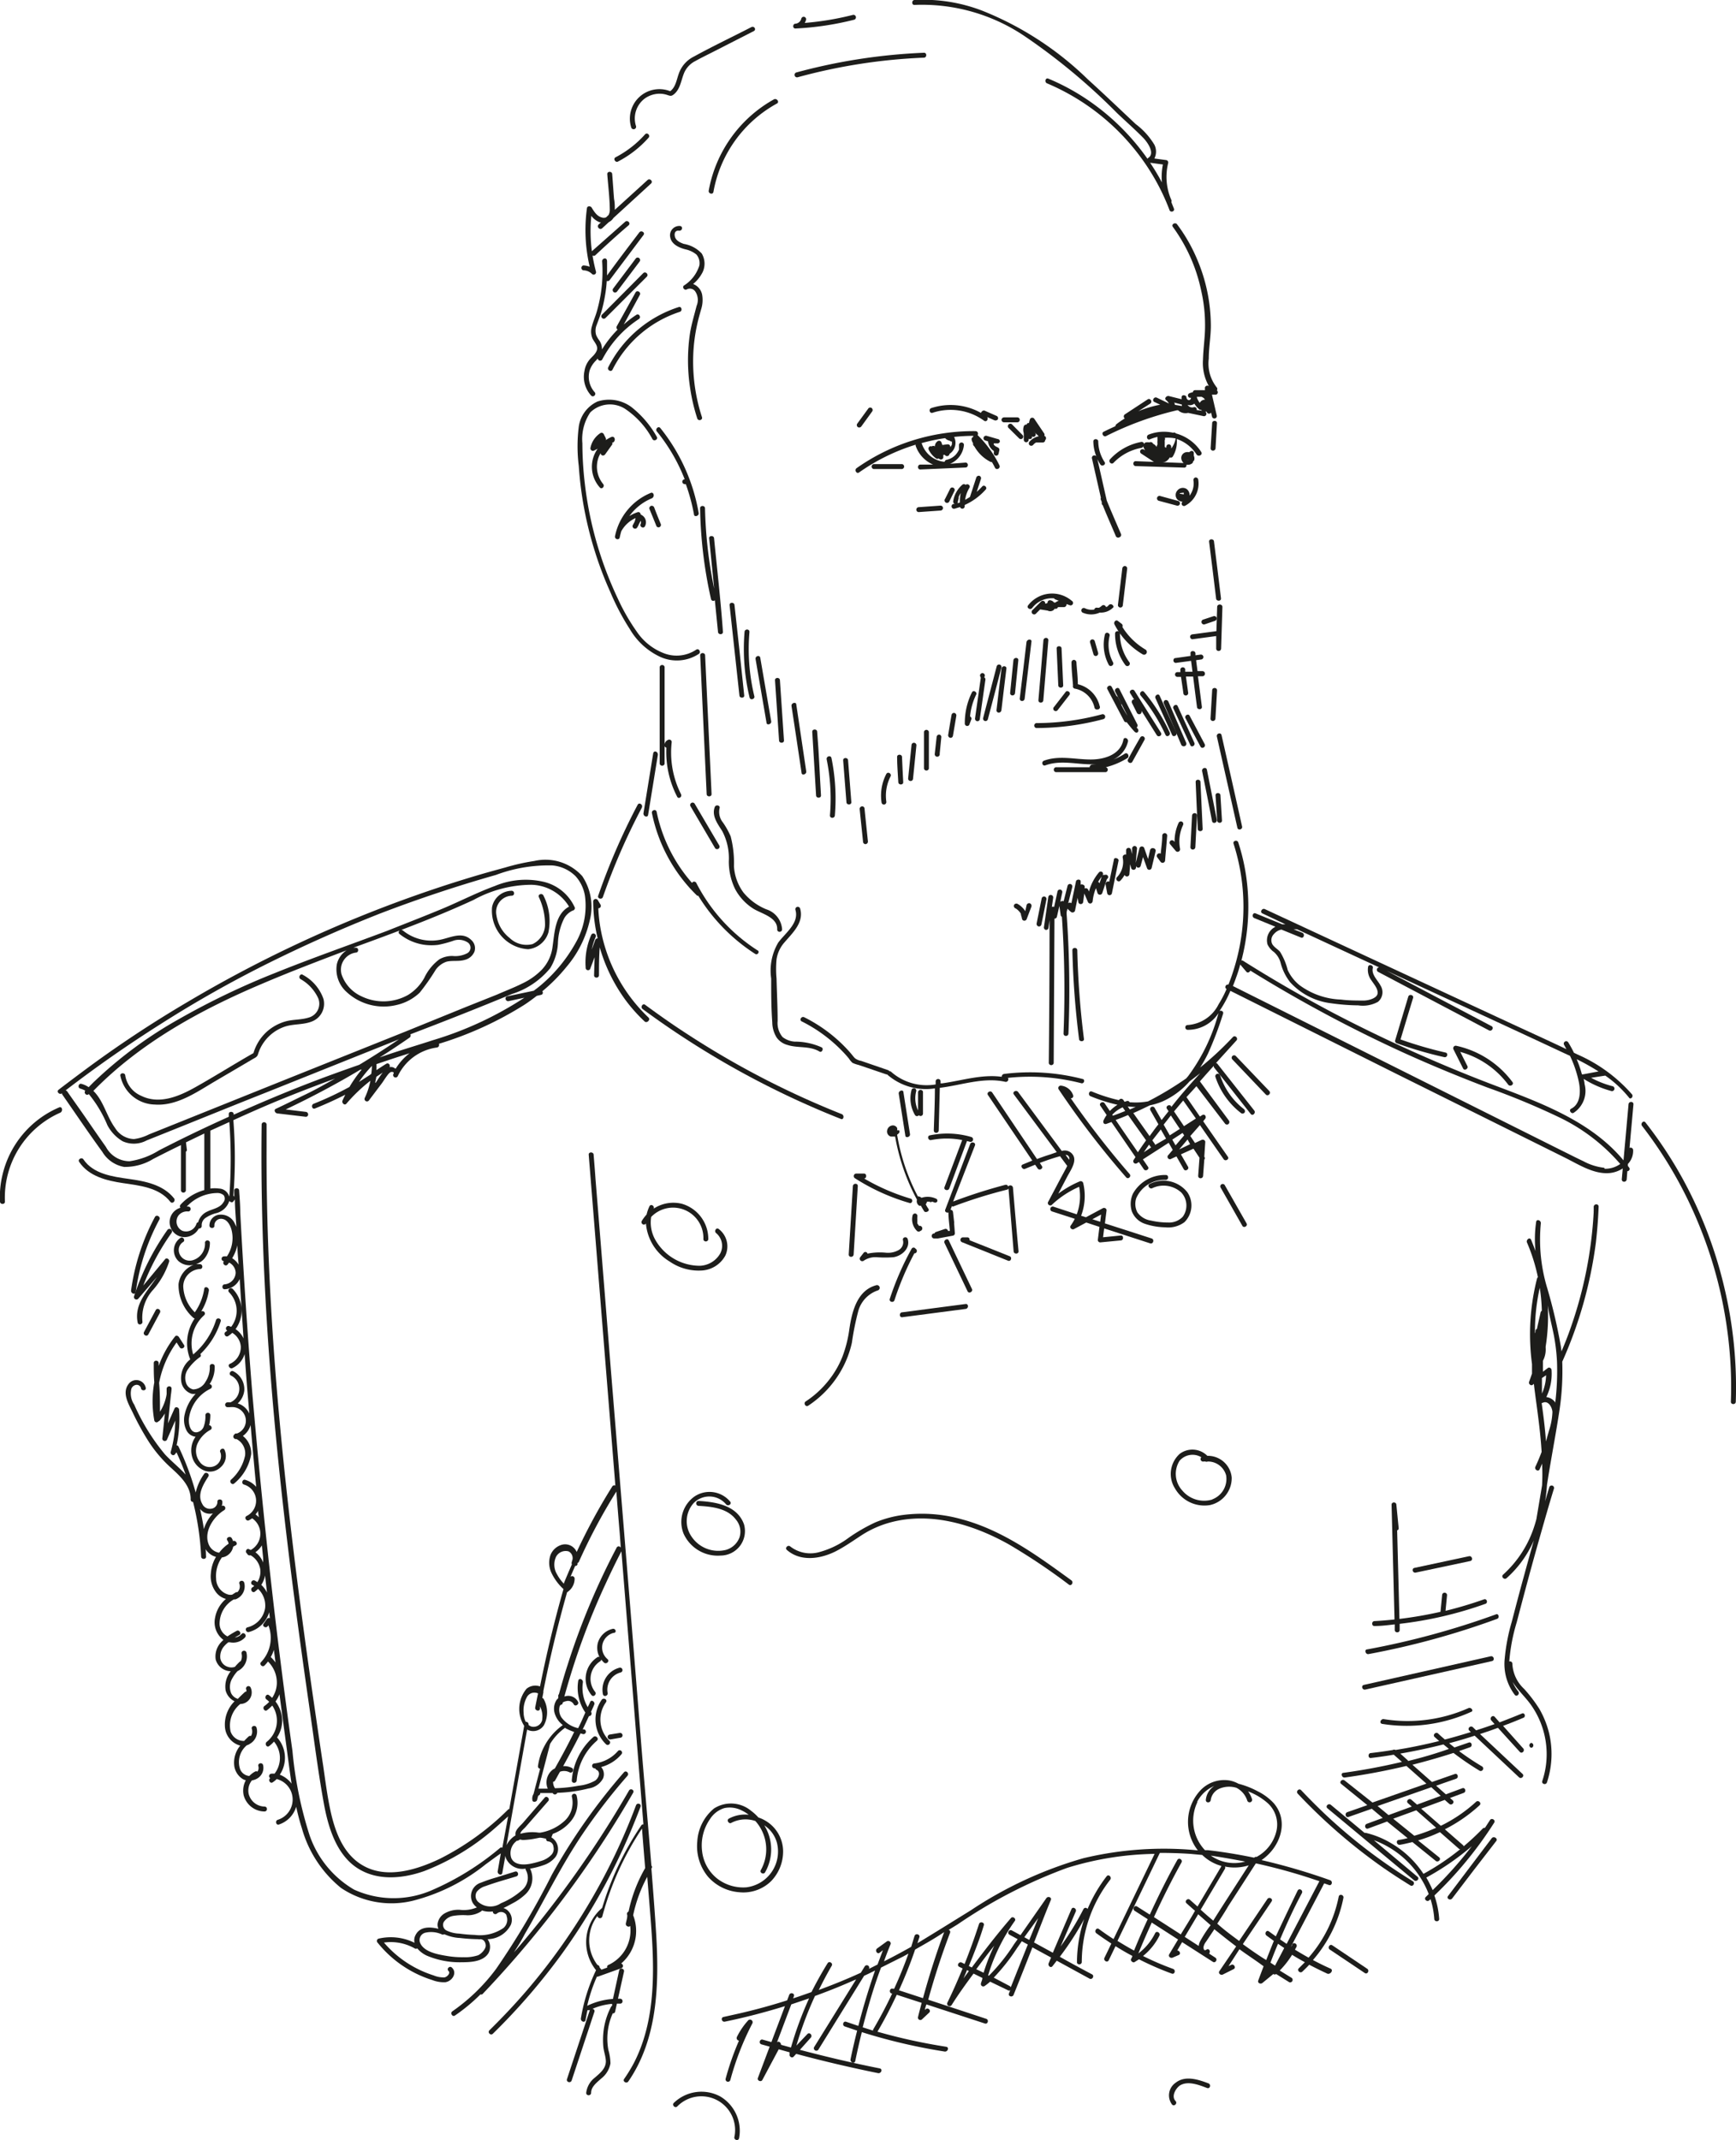 <svg xmlns="http://www.w3.org/2000/svg" viewBox="0 0 158.97 195.92"><title>alexandre</title><g id="Camada_2" data-name="Camada 2"><g id="Camada_1-2" data-name="Camada 1"><path d="M63.75,59.48a3.23,3.23,0,0,1-2.94.33,5.28,5.28,0,0,1-2.51-2,18.47,18.47,0,0,1-1.72-3,34.05,34.05,0,0,1-1.4-3.42,33.55,33.55,0,0,1-1.63-7.15,31.78,31.78,0,0,1-.22-3.65,4.37,4.37,0,0,1,.72-2.83,2.58,2.58,0,0,1,3.16-.35,7.69,7.69,0,0,1,2.54,2.8c.16.24.55,0,.39-.23a9.18,9.18,0,0,0-2.34-2.73,3.45,3.45,0,0,0-3.09-.49A3,3,0,0,0,53,39.06a14.45,14.45,0,0,0,0,3.6,33.56,33.56,0,0,0,1.49,7.87,32.22,32.22,0,0,0,1.39,3.65,22.11,22.11,0,0,0,1.81,3.44,6.29,6.29,0,0,0,2.8,2.53A3.67,3.67,0,0,0,64,59.86C64.21,59.7,64,59.31,63.75,59.48Z" style="fill:#1d1d1b"/><path d="M56,40a2.9,2.9,0,0,0-.52.29.29.29,0,0,0,0-.16l-.2-.4a.22.22,0,0,0-.3-.08A2.1,2.1,0,0,0,54.07,41a.23.23,0,0,0,.33.25l.33-.17a2.84,2.84,0,0,0,.19,3.54c.18.23.5-.09.31-.31a2.49,2.49,0,0,1-.48-2.24,2.08,2.08,0,0,1,.26-.59v.06a.21.21,0,0,0,.18.16.24.24,0,0,0,.23-.11l.63-.88a.18.18,0,0,0,0-.2l.09,0C56.42,40.34,56.3,39.9,56,40Z" style="fill:#1d1d1b"/><path d="M59.58,45.13a5.45,5.45,0,0,0-3.26,3.95c-.06.29.37.41.43.12s.09-.37.14-.56l0,0a2.8,2.8,0,0,1,1.31-1.21,1.89,1.89,0,0,1-.09.34l-.17.32a.23.23,0,0,0,.39.23,2.28,2.28,0,0,0,.2-.38l.14-.26a.34.34,0,0,1,0,.28c-.14.25.25.48.39.22a.76.76,0,0,0-.39-1.07h0c0-.14-.13-.27-.28-.22a3.32,3.32,0,0,0-.76.36,4.78,4.78,0,0,1,2.06-1.63C60,45.46,59.85,45,59.58,45.13Z" style="fill:#1d1d1b"/><path d="M60.52,48c-.21-.51-.41-1-.61-1.53a.24.24,0,0,0-.28-.16.23.23,0,0,0-.16.28c.21.51.41,1,.62,1.52a.22.22,0,0,0,.27.16A.23.23,0,0,0,60.52,48Z" style="fill:#1d1d1b"/><path d="M60.47,39.19c-.18-.23-.5.09-.32.31a16.3,16.3,0,0,1,2.55,4.38.22.22,0,0,0,0,.44.17.17,0,0,0,.1,0,17.42,17.42,0,0,1,.75,2.77c0,.28.48.16.43-.12A17,17,0,0,0,60.47,39.19Z" style="fill:#1d1d1b"/><path d="M55.06,28.57a12.45,12.45,0,0,0,.33-1.44,11.3,11.3,0,0,0,.17-1.41.24.24,0,0,0,.27-.08l3.1-4.13c.17-.23-.22-.46-.39-.23-1,1.32-2,2.63-2.95,3.94,0-.43,0-.86,0-1.29s-.47-.29-.45,0A13.37,13.37,0,0,1,55,27c-.09.5-.2,1-.34,1.49s-.33.9-.45,1.36A1.63,1.63,0,0,0,54.26,31c.17.34.54.68.39,1.08s-.48.6-.7.89a2.14,2.14,0,0,0-.43,1,2.54,2.54,0,0,0,.61,2.24c.2.22.52-.1.32-.31a2.12,2.12,0,0,1-.45-2,2.33,2.33,0,0,1,.58-.9l.16-.18a.22.22,0,0,0,.41.09,9.86,9.86,0,0,1,3.35-3.7c.25-.16,0-.55-.22-.39a9.15,9.15,0,0,0-1.16.89L58.59,27c.14-.25-.25-.48-.39-.23l-1.72,3.1a.22.22,0,0,0,.08.3A10.12,10.12,0,0,0,55.12,32a1.36,1.36,0,0,0-.26-.86,2.2,2.2,0,0,1-.27-.47,1.42,1.42,0,0,1,0-.79C54.75,29.44,54.93,29,55.06,28.57Z" style="fill:#1d1d1b"/><path d="M55.14,20.9l.62-.57a1,1,0,0,0,.41-.37v0l3.45-3.16c.21-.2-.11-.51-.32-.32l-3,2.73c0-.33,0-.66-.07-1-.06-.75-.11-1.51-.17-2.26,0-.29-.47-.29-.45,0,.08,1.07.22,2.16.23,3.23a1,1,0,0,1-.11.5l-.23.22a.59.59,0,0,1-.42,0c-.43-.12-.69-.55-.91-.91-.1-.14-.39-.15-.42.06A14.7,14.7,0,0,0,54,24.42a1.81,1.81,0,0,0-.58-.12.23.23,0,0,0,0,.45,1.13,1.13,0,0,1,.77.31.22.22,0,0,0,.38-.21,14.57,14.57,0,0,1-.31-1.46.22.22,0,0,0,.23,0c1-.93,2-1.85,3.08-2.77.21-.2-.11-.51-.32-.32L54.2,23a14,14,0,0,1-.05-3.24,1.72,1.72,0,0,0,.77.59l.11,0-.21.2C54.61,20.77,54.92,21.09,55.14,20.9Z" style="fill:#1d1d1b"/><path d="M59.07,12.3a9.5,9.5,0,0,1-2.7,2.1c-.26.14,0,.52.22.39a9.75,9.75,0,0,0,2.8-2.18C59.58,12.4,59.27,12.08,59.07,12.3Z" style="fill:#1d1d1b"/><path d="M68.81,2.48c-1.75.9-3.54,1.75-5.27,2.7a2.75,2.75,0,0,0-1.38,1.56c-.2.55-.29,1.25-.79,1.61a2.7,2.7,0,0,0-3.56,3.34.23.23,0,0,0,.44-.12A2.28,2.28,0,0,1,59.07,9a2.35,2.35,0,0,1,1.4-.42,2.28,2.28,0,0,1,.68.13c.25.08.33.1.54-.06.64-.5.68-1.38,1-2.07a2.2,2.2,0,0,1,1-1c.52-.29,1.06-.55,1.59-.82L69,2.86C69.3,2.73,69.07,2.35,68.81,2.48Z" style="fill:#1d1d1b"/><path d="M78.12,1.36a26.78,26.78,0,0,1-4.43.74,1,1,0,0,0,.12-.28.22.22,0,0,0-.43-.12.61.61,0,0,1-.53.47c-.28,0-.29.46,0,.44a27.32,27.32,0,0,0,5.39-.81A.23.23,0,0,0,78.12,1.36Z" style="fill:#1d1d1b"/><path d="M107.5,19.1l-.24-.6a.23.23,0,0,0,0-.2,5.24,5.24,0,0,1-.29-3.36.23.23,0,0,0-.15-.28l-1.11-.15a1.4,1.4,0,0,0,0-1.26A6.67,6.67,0,0,0,104,11.36c-1.46-1.37-2.91-2.76-4.4-4.11A29.38,29.38,0,0,0,90,1,15,15,0,0,0,83.75,0c-.28,0-.29.48,0,.45A16.8,16.8,0,0,1,93.93,3.38a56.82,56.82,0,0,1,8.39,7c.78.74,1.6,1.46,2.36,2.23.37.38,1.14,1.43.46,1.85a.16.16,0,0,0-.06.08,21.33,21.33,0,0,0-5.82-5.62A20.22,20.22,0,0,0,96,7.2c-.27-.11-.38.32-.12.43a20.63,20.63,0,0,1,9.61,8.31,19.9,19.9,0,0,1,1.6,3.28C107.17,19.49,107.6,19.37,107.5,19.1Zm-2.18-4.2,1.17.16a5.68,5.68,0,0,0-.09,1.64A20.41,20.41,0,0,0,105.32,14.9Z" style="fill:#1d1d1b"/><path d="M70.9,9.08a12,12,0,0,0-6,8.37c-.05.28.38.4.43.12a11.55,11.55,0,0,1,5.83-8.1C71.38,9.34,71.16,9,70.9,9.08Z" style="fill:#1d1d1b"/><path d="M84.61,4.83A52.69,52.69,0,0,0,72.9,6.64a.23.23,0,0,0,.12.44,51.63,51.63,0,0,1,11.59-1.8C84.89,5.27,84.89,4.82,84.61,4.83Z" style="fill:#1d1d1b"/><path d="M64.34,24.92a1.82,1.82,0,0,0-.08-1.71,2.88,2.88,0,0,0-1.64-.88c-.29-.1-.69-.28-.8-.61s0-.64.34-.6.4-.39.12-.43a.85.85,0,0,0-.91,1c.1.68.84,1,1.41,1.14a2.36,2.36,0,0,1,1,.48,1.23,1.23,0,0,1,.26,1,3.33,3.33,0,0,1-1.41,1.83c-.2.16.06.49.27.35a.6.6,0,0,1,.79.23A1.39,1.39,0,0,1,63.79,28c-.21.83-.46,1.64-.6,2.48a16.7,16.7,0,0,0,0,5,17.1,17.1,0,0,0,.66,2.83c.09.27.52.15.43-.12a16.44,16.44,0,0,1-.8-5.61,15.54,15.54,0,0,1,.36-2.87c.1-.46.23-.92.36-1.38A2.81,2.81,0,0,0,64.3,27a1.32,1.32,0,0,0-.83-1A3.37,3.37,0,0,0,64.34,24.92Z" style="fill:#1d1d1b"/><path d="M102.65,48.88c-.43-1-.87-2-1.3-3.05-.29-1.27-.57-2.53-.86-3.79a4.53,4.53,0,0,0,.27.48c.16.24.55,0,.39-.22a3.5,3.5,0,0,1-.58-1.88c0-.28-.46-.29-.45,0a3.87,3.87,0,0,0,.27,1.35A.23.23,0,0,0,100,42l.81,3.57a.25.25,0,0,0,0,.19l.08.19,0,.17a.21.21,0,0,0,.09.13c.4,1,.81,1.9,1.21,2.86a.24.24,0,0,0,.31.08A.23.23,0,0,0,102.65,48.88Z" style="fill:#1d1d1b"/><path d="M111.43,35.74a.22.22,0,0,0,0-.26,3.52,3.52,0,0,1-.74-2.65c0-1,.19-2,.19-3a15.58,15.58,0,0,0-1.29-6.17,14.89,14.89,0,0,0-1.8-3.12c-.17-.23-.56,0-.39.23A15.16,15.16,0,0,1,110,26.63a14.11,14.11,0,0,1,.35,3.24c0,1-.16,2-.19,3.05a4.31,4.31,0,0,0,.54,2.43.23.23,0,0,0-.36.24l0,.13h-.9a.21.21,0,0,0-.21.19,1.39,1.39,0,0,0-.33.1.22.22,0,0,0-.09.3.21.21,0,0,0,.25.1v0a.22.22,0,0,1-.1.2c-.17.09-.32-.1-.32-.26s-.41-.27-.44,0l0,.2L107,36.25c-.21,0-.4.23-.22.38a1,1,0,0,1,.26.31l-1.1-.53c-.26-.13-.49.26-.23.39l.53.25a10,10,0,0,0-2,.6l1.09-.7c.24-.16,0-.54-.23-.39L103,37.94a.23.23,0,0,0,0,.37,7.85,7.85,0,0,0-.76.52.26.26,0,0,0-.1.19q-.54.24-1.08.51c-.25.13,0,.52.23.39a29.31,29.31,0,0,1,6.49-2.36l.1,0,0,0a1,1,0,0,0,.92.24h0l1.38.29a.22.22,0,0,0,.18-.4l.14,0a.23.23,0,0,0,.19.18.21.21,0,0,0,.21-.1l.09.38a.22.22,0,0,0,.43-.12l-.44-1.9h.37A.22.22,0,0,0,111.43,35.74Zm-3.85,1.32c0-.07,0-.14-.07-.21l.72.19a.09.09,0,0,0,0,.05s0,0,0,0h0v0l0,.08Zm2,.48a.21.21,0,0,0-.27-.26.49.49,0,0,1-.56-.22.6.6,0,0,0,.42,0,.49.49,0,0,0,.2-.11,2,2,0,0,0,.49.56.24.24,0,0,0,.1,0,.6.6,0,0,0,.13.09Zm.3-.64a1.75,1.75,0,0,1-.28-.52.43.43,0,0,0,0-.05h.16l.15,0a.33.33,0,0,1,.12,0,.67.67,0,0,1,.24.16l.08.1A.52.52,0,0,0,109.86,36.9Z" style="fill:#1d1d1b"/><path d="M111,38.74l-.14,2.3c0,.29.43.29.45,0l.13-2.3C111.46,38.46,111,38.46,111,38.74Z" style="fill:#1d1d1b"/><path d="M95.63,39.9a.23.23,0,0,0,0-.2l-.91-1.35a.23.23,0,0,0-.39,0,1.78,1.78,0,0,0-.1.38h-.1a.21.21,0,0,0-.12.14.24.24,0,0,0-.26.16,1,1,0,0,0,0,.63.14.14,0,0,0,0,.06l0,.54a.23.23,0,0,0,.22.23.24.24,0,0,0,.23-.23v-.09l0,0a.23.23,0,0,0,.29-.06.27.27,0,0,0,0-.16.22.22,0,0,0,.27-.35l-.16-.16h0l0,0,.52.5a1.53,1.53,0,0,0-.84.49.22.22,0,0,0,0,.32.23.23,0,0,0,.31,0l.1-.11.06-.05h0l.12-.08.06,0h.1l.07,0,.14,0h.25a.22.22,0,0,0,.22-.22A.23.23,0,0,0,95.63,39.9Z" style="fill:#1d1d1b"/><path d="M93.62,39.81l-.91-.92a.23.23,0,1,0-.32.32l.92.91a.22.22,0,1,0,.31-.31Z" style="fill:#1d1d1b"/><path d="M93.16,38.21H91.94a.24.24,0,0,0-.23.23.23.23,0,0,0,.23.22h1.22a.22.22,0,0,0,.22-.22A.22.22,0,0,0,93.16,38.21Z" style="fill:#1d1d1b"/><path d="M91.29,38.09l-1-.44a.62.62,0,0,0-.19-.07.28.28,0,0,0-.19.09.35.35,0,0,0-.08.13,5.7,5.7,0,0,0-4.55-.44c-.27.09-.15.52.12.43a5.23,5.23,0,0,1,4.72.73c.22.15.42-.15.28-.34l.67.3a.25.25,0,0,0,.17,0,.21.21,0,0,0,.14-.1A.24.24,0,0,0,91.29,38.09Z" style="fill:#1d1d1b"/><path d="M91.52,42.6a10,10,0,0,0-2-2.77.23.23,0,0,0-.18-.36,18.57,18.57,0,0,0-10.9,3.39c-.23.17,0,.56.23.39a18.35,18.35,0,0,1,5.18-2.54.34.34,0,0,0,0,.1,2.88,2.88,0,0,0,1.59,1.72l-1.16,0c-.28,0-.29.46,0,.45l4.13-.18c.29,0,.29-.46,0-.45L87,42.46a2.07,2.07,0,0,0,1.27-1.73.22.22,0,0,0-.22-.22.23.23,0,0,0-.23.22v.1l0,.14a.65.65,0,0,1,0,.13.14.14,0,0,1,0,.06v0h0a2,2,0,0,1-.14.25,2.31,2.31,0,0,1-.14.19,1.57,1.57,0,0,1-.88.5.23.23,0,0,0-.16.18,2.42,2.42,0,0,1-2.07-1.62.19.19,0,0,0-.05-.09,17.42,17.42,0,0,1,2.17-.46.71.71,0,0,0,.4.23l.14.08.08,0v.15l0,.11a.56.56,0,0,1-.09.17s0,.05-.06.07V40.9a.22.22,0,0,0-.19-.22l-.1,0-.44.06a2.31,2.31,0,0,0-.1-.28.23.23,0,0,0-.31-.08.57.57,0,0,0-.27.49.23.23,0,0,0-.29,0,.25.25,0,0,0-.19,0,.24.24,0,0,0-.08.31,2.06,2.06,0,0,0,.67.79.21.21,0,0,0,.23,0l.1.07a.23.23,0,0,0,.33-.14,2.3,2.3,0,0,0,0-.26l.05,0h.09a.23.23,0,0,0,.43-.09v0A1.21,1.21,0,0,0,87.37,40a17.11,17.11,0,0,1,1.75-.1V40a.21.21,0,0,0-.14.26c0,.11.08.22.13.33a.32.32,0,0,0,0,.13.7.7,0,0,0,.13.17,3.46,3.46,0,0,0,1.5,1.41l.09,0a5.21,5.21,0,0,1,.28.52C91.26,43.09,91.65,42.86,91.52,42.6Z" style="fill:#1d1d1b"/><path d="M91.35,40.19l-1-.29a.23.23,0,0,0-.28.16.22.22,0,0,0,.16.27l.25.08a1.18,1.18,0,0,0,.53.88l0,.14a.22.22,0,0,0,.16.28.22.22,0,0,0,.27-.16l.07-.32a.22.22,0,0,0-.11-.25l-.11-.06,0,0,0,0A.67.67,0,0,1,91,40.7L91,40.59h0l.29,0a.23.23,0,0,0,.27-.16A.22.22,0,0,0,91.35,40.19Z" style="fill:#1d1d1b"/><path d="M82.62,42.49H80a.23.23,0,0,0,0,.45h2.6A.23.23,0,0,0,82.62,42.49Z" style="fill:#1d1d1b"/><path d="M89.94,44.54a5.78,5.78,0,0,1-.5.49l.39-1.19a.23.23,0,0,0-.15-.28.24.24,0,0,0-.28.16l-.58,1.78-.44.26a2.9,2.9,0,0,1,.39-1.1c.14-.22-.17-.43-.34-.27a.23.23,0,0,0-.32,0,2.49,2.49,0,0,0-.82,1.48.24.24,0,0,0,.14.27l-.13,0a.22.22,0,0,0,.12.43l.49-.15a.23.23,0,0,0,.21.15.22.22,0,0,0,.22-.23v-.11a5.69,5.69,0,0,0,1.92-1.41C90.45,44.64,90.13,44.32,89.94,44.54ZM87.9,46l-.2.07a.14.14,0,0,0,0-.06,2.34,2.34,0,0,1,.09-.38.36.36,0,0,1,0-.09v-.06l.09-.18a1.4,1.4,0,0,1,.1-.16l0,0A3.42,3.42,0,0,0,87.9,46Z" style="fill:#1d1d1b"/><path d="M86.13,46.29l-2,.14a.23.23,0,0,0-.22.23.22.22,0,0,0,.22.22l2-.14a.23.23,0,0,0,.22-.23A.22.22,0,0,0,86.13,46.29Z" style="fill:#1d1d1b"/><path d="M87.31,44.66a.22.22,0,0,0-.3.08l-.46.92a.23.23,0,1,0,.39.23l.45-.92A.22.22,0,0,0,87.31,44.66Z" style="fill:#1d1d1b"/><path d="M110,41.38a4,4,0,0,0-2.32-1.7.2.2,0,0,0-.25-.06,3.85,3.85,0,0,0-2.25.17c-.26.11-.15.54.12.43A3.69,3.69,0,0,1,106,40v0a1,1,0,0,0,0,.29,1.21,1.21,0,0,0,0,.38.75.75,0,0,0-.08.24l-.11-.13a1,1,0,0,0-.24-.17.14.14,0,0,0-.09-.11.24.24,0,0,0-.22,0,1.19,1.19,0,0,0-.33,0,.19.19,0,0,0-.15.18.24.24,0,0,0-.28-.22,5.15,5.15,0,0,0-2.85,1.59c-.19.21.12.53.32.32A4.69,4.69,0,0,1,104.53,41a.18.18,0,0,0,.15-.15s0,0,0,0a1.88,1.88,0,0,0,.18.38l-.12-.08a.23.23,0,0,0-.31.08.22.22,0,0,0,.08.3l1.53,1a.22.22,0,0,0,.3-.08.16.16,0,0,0,0-.09,1,1,0,0,0,.48-.15,1,1,0,0,0,.3-.34.21.21,0,0,0,.28-.08,2.65,2.65,0,0,0,.36-1.6,3.48,3.48,0,0,1,1.82,1.43C109.77,41.85,110.16,41.63,110,41.38Zm-2.75-.33h0l0-.15a.22.22,0,0,0-.23-.22.23.23,0,0,0-.22.21h0v0a.24.24,0,0,1,0,.08h0l0,0h0l-.08,0h0l0,0-.06-.06,0,0h0a.35.35,0,0,1,0-.08.41.41,0,0,1,0-.09l0,0h0a1.21,1.21,0,0,1,0-.18v-.1h0a.84.84,0,0,1,0-.17.21.21,0,0,0,0-.21,3.85,3.85,0,0,1,1,.06A2.11,2.11,0,0,1,107.26,41.05Z" style="fill:#1d1d1b"/><path d="M109.32,41.73l0-.3a.26.26,0,0,0-.1-.13.21.21,0,0,0-.17,0,.26.26,0,0,0-.14.1.81.81,0,0,0-.31,0,.54.54,0,0,0-.43.52.65.65,0,0,0,.22.47L104,42.22c-.29,0-.29.44,0,.45l4.43.14a.2.2,0,0,0,.21-.26l.16,0a.63.63,0,0,0,.39-.15.23.23,0,0,0,.06-.16.2.2,0,0,0,.11-.13A.54.54,0,0,0,109.32,41.73Zm-.44.38h-.14l-.06,0h0l0,0,0,0,0,0v0a.08.08,0,0,0,0,0v0h0v0h.19l0,0,0,0,0,0,0,.18Z" style="fill:#1d1d1b"/><path d="M108.9,42.1h0Z" style="fill:#1d1d1b"/><path d="M109.72,43.88a.23.23,0,0,0-.28-.16.24.24,0,0,0-.15.28,1.84,1.84,0,0,1-.36,1.38.69.69,0,0,0-.25-.6.64.64,0,0,0-.86.12.61.61,0,0,0-.16.45.59.59,0,0,0,.19.41.8.8,0,0,0,.44.17.22.22,0,0,0,.27.35A2.28,2.28,0,0,0,109.72,43.88Zm-1.41,1.23h.09a.08.08,0,0,1,0,0,.08.08,0,0,1,0,0,.25.25,0,0,1,0,.07v.08a0,0,0,0,1,0,0l-.36-.06v0a.06.06,0,0,1,0,0l0,0a.12.12,0,0,1,0-.05l0,0Z" style="fill:#1d1d1b"/><path d="M107.89,45.86l-1.68-.46a.23.23,0,0,0-.12.44l1.68.45A.22.22,0,0,0,107.89,45.86Z" style="fill:#1d1d1b"/><path d="M98.14,55a2.77,2.77,0,0,0-4,.43c-.16.23.22.46.39.22a2.26,2.26,0,0,1,2-.87.2.2,0,0,0,.12.1l.31.12a.77.77,0,0,0-.31.16h-.13a.54.54,0,0,0-.38-.21.22.22,0,0,0-.21.17.22.22,0,0,0,0,.08.31.31,0,0,0-.13.06l-.09,0a.22.22,0,0,0-.06-.19.23.23,0,0,0-.32,0l-.76.76a.23.23,0,1,0,.32.32l.36-.36.69.11a.49.49,0,0,0,.57-.08.36.36,0,0,0,.07-.1.22.22,0,0,0,.3-.14.05.05,0,0,1,0,0l.57,0a.24.24,0,0,0,.21-.28l.28.1A.22.22,0,0,0,98.14,55Z" style="fill:#1d1d1b"/><path d="M101.87,55.38a.24.24,0,0,0-.32,0,1.59,1.59,0,0,1-.13.13l0,0h0l-.07.05-.08,0,0,0h0a.23.23,0,0,0-.37-.11,1.15,1.15,0,0,1-.26.19l-.16,0a.21.21,0,0,0-.27.16v0a1.38,1.38,0,0,1-.85-.11.23.23,0,0,0-.31.08.23.23,0,0,0,.08.31,1.93,1.93,0,0,0,1.58,0,1.58,1.58,0,0,0,1.26-.5A.24.24,0,0,0,101.87,55.38Z" style="fill:#1d1d1b"/><path d="M103,51.82a.25.25,0,0,0-.23.23l-.4,3.35a.23.23,0,0,0,.23.22.22.22,0,0,0,.22-.22l.4-3.35A.22.22,0,0,0,103,51.82Z" style="fill:#1d1d1b"/><path d="M104.17,66.7l-.09-.1a.22.22,0,0,0,.07-.28l-1.64-3.23c-.13-.26-.52,0-.39.23.38.73.75,1.47,1.13,2.21a9.18,9.18,0,0,1-.57-1,.26.26,0,0,0,0-.11l-.31-.59a.2.2,0,0,0-.12-.1l-.45-.85c-.14-.26-.53,0-.39.22l1.53,2.91a.19.19,0,0,0,.23.1c.23.3.46.59.71.86S104.37,66.92,104.17,66.7Z" style="fill:#1d1d1b"/><path d="M106.31,67.08q-1.22-1.92-2.42-3.84c-.16-.24-.55,0-.39.23l.36.58a.14.14,0,0,0-.11,0,.24.24,0,0,0-.09.31l.46.92a.24.24,0,0,0,.31.08.25.25,0,0,0,.09-.3l1.4,2.23C106.07,67.55,106.46,67.33,106.31,67.08Z" style="fill:#1d1d1b"/><path d="M107.11,67.05a16.63,16.63,0,0,0-2.34-3.7c-.18-.22-.5.1-.32.32a16.17,16.17,0,0,1,2.28,3.61C106.85,67.54,107.23,67.31,107.11,67.05Z" style="fill:#1d1d1b"/><path d="M107.72,67.06l-1.53-3.37c-.12-.26-.5,0-.38.23l1.52,3.36C107.45,67.54,107.84,67.32,107.72,67.06Z" style="fill:#1d1d1b"/><path d="M108.62,68,107,64.25a.25.25,0,0,0-.28-.16.24.24,0,0,0-.16.28c.54,1.26,1.07,2.53,1.6,3.79a.25.25,0,0,0,.28.16A.23.23,0,0,0,108.62,68Z" style="fill:#1d1d1b"/><path d="M109.37,68l-1.53-3.36c-.12-.26-.51,0-.39.22L109,68.21C109.1,68.48,109.49,68.25,109.37,68Z" style="fill:#1d1d1b"/><path d="M110.32,68.13l-1.38-2.6c-.13-.26-.52,0-.38.22.45.87.91,1.74,1.37,2.6C110.07,68.61,110.45,68.38,110.32,68.13Z" style="fill:#1d1d1b"/><path d="M111.17,49.59c0-.29-.48-.29-.45,0,.22,1.73.43,3.46.64,5.19,0,.28.48.29.45,0C111.6,53.05,111.39,51.32,111.17,49.59Z" style="fill:#1d1d1b"/><path d="M111.46,55.55l-.07,2.23-2.18.29c-.12,0-.23.09-.23.22s.11.25.23.23l2.16-.29,0,1.15c0,.29.44.29.45,0l.12-3.83C111.92,55.27,111.47,55.27,111.46,55.55Z" style="fill:#1d1d1b"/><path d="M111,63.2l-.15,2.59c0,.29.43.29.45,0l.15-2.59C111.45,62.91,111,62.91,111,63.2Z" style="fill:#1d1d1b"/><path d="M113.74,75.66q-.93-4.18-1.88-8.36c-.06-.28-.49-.16-.43.12.63,2.78,1.25,5.57,1.88,8.36C113.37,76.06,113.81,75.94,113.74,75.66Z" style="fill:#1d1d1b"/><path d="M99.21,98.8a19.16,19.16,0,0,0-7.27-.48.25.25,0,0,0-.21.26c-1.84-.25-3.64.35-5.46.6l-.14,0V99c0-.29-.44-.29-.45,0v.28a4.92,4.92,0,0,1-4.07-1.15.19.19,0,0,0-.17-.06.18.18,0,0,0-.12-.1l-2.47-.85a1.23,1.23,0,0,1-.57-.25c-.12-.12-.22-.26-.33-.39-.24-.29-.5-.56-.77-.83a13.78,13.78,0,0,0-3.53-2.52c-.26-.13-.49.25-.23.38A13.55,13.55,0,0,1,77,96.1c.25.25.5.52.73.8a2.13,2.13,0,0,0,.33.4,3.06,3.06,0,0,0,.58.2l2.53.86h.06l0,0a5.37,5.37,0,0,0,4.38,1.28c0,1.28-.06,2.57-.1,3.85,0,.29.44.29.45,0l.1-3.9c2-.24,4-1,6-.55a.23.23,0,0,0,.23-.36,18.84,18.84,0,0,1,6.77.5A.22.22,0,0,0,99.21,98.8Z" style="fill:#1d1d1b"/><path d="M75.23,95.88a6,6,0,0,0-2.47-.52,2.07,2.07,0,0,1-1.1-.42,2,2,0,0,1-.45-1.47c0-1.3-.07-2.59-.1-3.89a9.31,9.31,0,0,1,0-1.75,3,3,0,0,1,.73-1.56c.74-.87,1.8-1.82,1.43-3.09a.22.22,0,0,0-.43.12c.36,1.22-.95,2.13-1.58,3a5.06,5.06,0,0,0-.64,3.29c0,1.33,0,2.65.1,4A2.67,2.67,0,0,0,71.13,95a1.79,1.79,0,0,0,1,.67c.94.3,2,.06,2.9.59C75.25,96.42,75.47,96,75.23,95.88Z" style="fill:#1d1d1b"/><path d="M70.18,83.25a5.34,5.34,0,0,1-2.1-1.54,4.52,4.52,0,0,1-.87-2.4,9.69,9.69,0,0,0-.3-2.74,7.37,7.37,0,0,0-.7-1.26A1.54,1.54,0,0,1,65.89,74c.1-.27-.34-.38-.44-.11-.3.82.29,1.56.7,2.22a5.34,5.34,0,0,1,.59,2.72,5.76,5.76,0,0,0,.57,2.55,4.81,4.81,0,0,0,1.63,1.78c.75.49,2.28.79,2.23,1.93,0,.29.43.29.45,0A2.07,2.07,0,0,0,70.18,83.25Z" style="fill:#1d1d1b"/><path d="M64.57,60c0-.28-.46-.29-.45,0l.59,12.69c0,.29.46.29.45,0Z" style="fill:#1d1d1b"/><path d="M65.39,49.29c0-.28-.48-.29-.45,0l.46,4.6a40.38,40.38,0,0,1-.84-7.35c0-.29-.46-.29-.45,0a40.82,40.82,0,0,0,1,8.31.21.21,0,0,0,.35.1c.1,1,.19,1.93.29,2.89,0,.29.48.29.45,0C66,55,65.67,52.14,65.39,49.29Z" style="fill:#1d1d1b"/><path d="M67.26,55.4c0-.28-.48-.29-.45,0l.9,8.26c0,.28.48.28.44,0Q67.72,59.52,67.26,55.4Z" style="fill:#1d1d1b"/><path d="M69.08,63.75a18.3,18.3,0,0,1-.45-5.9c0-.29-.43-.29-.45,0a19.07,19.07,0,0,0,.46,6C68.71,64.15,69.14,64,69.08,63.75Z" style="fill:#1d1d1b"/><path d="M69.62,60.22c-.05-.29-.48-.17-.43.12l1,5.81c0,.29.48.17.43-.12Z" style="fill:#1d1d1b"/><path d="M71.42,62.28c0-.29-.47-.29-.45,0,.12,1.83.25,3.67.37,5.5,0,.29.47.29.45,0C71.67,66,71.54,64.11,71.42,62.28Z" style="fill:#1d1d1b"/><path d="M72.92,64.51c0-.29-.48-.17-.44.12.31,2,.61,4.07.92,6.11,0,.29.47.17.43-.12C73.53,68.58,73.22,66.55,72.92,64.51Z" style="fill:#1d1d1b"/><path d="M74.83,67c0-.29-.46-.29-.45,0q.18,2.91.35,5.81c0,.29.47.29.45,0C75.06,70.89,75,69,74.83,67Z" style="fill:#1d1d1b"/><path d="M76.14,69.4c-.06-.29-.49-.17-.44.12A18.08,18.08,0,0,1,76,74.66c0,.28.42.28.45,0A18.56,18.56,0,0,0,76.14,69.4Z" style="fill:#1d1d1b"/><path d="M77.66,69.61c0-.28-.47-.29-.45,0l.3,3.82c0,.29.47.29.45,0Z" style="fill:#1d1d1b"/><path d="M79.17,74.05a.22.22,0,0,0-.22-.23.24.24,0,0,0-.23.23c.1,1,.21,2,.31,3a.23.23,0,0,0,.22.23.24.24,0,0,0,.23-.23C79.38,76.08,79.27,75.07,79.17,74.05Z" style="fill:#1d1d1b"/><path d="M81.16,70.86a4.28,4.28,0,0,0-.43,2.63.22.22,0,0,0,.27.16.24.24,0,0,0,.16-.28,3.86,3.86,0,0,1,.39-2.29C81.68,70.83,81.3,70.6,81.16,70.86Z" style="fill:#1d1d1b"/><path d="M82.6,69.31c0-.29-.47-.29-.45,0,0,.76.07,1.53.11,2.29,0,.29.47.29.45,0C82.67,70.84,82.63,70.07,82.6,69.31Z" style="fill:#1d1d1b"/><path d="M83.69,68a.22.22,0,0,0-.22.22l-.31,3.06a.22.22,0,0,0,.22.22.22.22,0,0,0,.23-.22l.31-3.06A.23.23,0,0,0,83.69,68Z" style="fill:#1d1d1b"/><path d="M84.61,67l0,3.36a.23.23,0,0,0,.45,0l0-3.36A.23.23,0,0,0,84.61,67Z" style="fill:#1d1d1b"/><path d="M86,67.25a.24.24,0,0,0-.23.22L85.6,69a.23.23,0,1,0,.45,0l.15-1.53A.22.22,0,0,0,86,67.25Z" style="fill:#1d1d1b"/><path d="M87.41,65.27a.23.23,0,0,0-.27.16c-.11.61-.21,1.22-.31,1.83a.24.24,0,0,0,.16.28.22.22,0,0,0,.27-.16l.31-1.83A.24.24,0,0,0,87.41,65.27Z" style="fill:#1d1d1b"/><path d="M89,63.39a6.27,6.27,0,0,0-.65,2.82.22.22,0,0,0,.44.06l.16-.42a.22.22,0,0,0-.12-.26,5.82,5.82,0,0,1,.56-2C89.51,63.36,89.12,63.13,89,63.39Z" style="fill:#1d1d1b"/><path d="M90.12,62a.22.22,0,1,0-.31,0,.12.12,0,0,0,0,.08l-.52,3.66a.24.24,0,0,0,.16.28.22.22,0,0,0,.27-.16l.52-3.66A.24.24,0,0,0,90.12,62Z" style="fill:#1d1d1b"/><path d="M91.27,61c-.41,1.58-.83,3.15-1.24,4.73a.22.22,0,0,0,.43.12c.42-1.58.83-3.15,1.24-4.73A.22.22,0,0,0,91.27,61Z" style="fill:#1d1d1b"/><path d="M91.71,61.21c-.16,1.27-.31,2.55-.46,3.82,0,.28.41.28.45,0,.15-1.27.3-2.55.46-3.82C92.19,60.92,91.74,60.92,91.71,61.21Z" style="fill:#1d1d1b"/><path d="M92.8,60.45l-.3,3c0,.29.42.29.45,0l.3-3C93.28,60.16,92.83,60.16,92.8,60.45Z" style="fill:#1d1d1b"/><path d="M94,58.77c-.2,1.73-.41,3.46-.62,5.19,0,.29.42.29.45,0,.21-1.73.41-3.46.62-5.19C94.52,58.48,94.07,58.48,94,58.77Z" style="fill:#1d1d1b"/><path d="M95.55,58.61c-.15,1.84-.3,3.67-.46,5.5,0,.29.43.29.45,0,.15-1.83.31-3.66.46-5.5C96,58.32,95.58,58.33,95.55,58.61Z" style="fill:#1d1d1b"/><path d="M97.21,59.37c0-.28-.47-.28-.45,0l.15,3.37c0,.28.46.29.45,0Z" style="fill:#1d1d1b"/><path d="M100.7,64.64a2.7,2.7,0,0,0-2-2c0-.67-.09-1.34-.13-2a.24.24,0,0,0-.23-.23.23.23,0,0,0-.22.23c0,.71.09,1.43.14,2.14a.19.19,0,0,0,0,.13.22.22,0,0,0,.14.13,2.26,2.26,0,0,1,1.83,1.76.23.23,0,0,0,.28.15A.21.21,0,0,0,100.7,64.64Z" style="fill:#1d1d1b"/><path d="M97.9,63.34c-.08-.07-.24-.1-.31,0l-1.07,1.38a.22.22,0,0,0,0,.32.23.23,0,0,0,.31,0l1.07-1.38A.22.22,0,0,0,97.9,63.34Z" style="fill:#1d1d1b"/><path d="M100.89,65.4a23.32,23.32,0,0,1-6,.8.23.23,0,0,0,0,.45,23.82,23.82,0,0,0,6.17-.82A.22.22,0,0,0,100.89,65.4Z" style="fill:#1d1d1b"/><path d="M103,69a5.87,5.87,0,0,1-1.06.54,2.43,2.43,0,0,0,1.36-1.69c0-.29-.38-.41-.43-.12-.27,1.39-1.81,1.81-3,1.8-1.43,0-2.88-.4-4.27.11-.27.1-.15.53.12.43,1.52-.56,3.12,0,4.69-.11L100,70a.25.25,0,0,0-.22.24H96.68a.23.23,0,0,0,0,.45l4.58,0a.23.23,0,0,0,0-.45h0a7.05,7.05,0,0,0,2-.85C103.46,69.22,103.24,68.83,103,69Z" style="fill:#1d1d1b"/><path d="M104.42,67.51c-.38.65-.75,1.31-1.12,2-.14.25.25.48.39.23l1.11-2A.22.22,0,0,0,104.42,67.51Z" style="fill:#1d1d1b"/><path d="M109.93,71.6c0-.29-.46-.29-.44,0,.06,1.43.12,2.85.19,4.28,0,.28.46.29.45,0C110.06,74.45,110,73,109.93,71.6Z" style="fill:#1d1d1b"/><path d="M110.52,70.47c-.06-.29-.49-.17-.44.12.31,1.53.61,3,.91,4.58.06.29.49.17.44-.12C111.12,73.52,110.82,72,110.52,70.47Z" style="fill:#1d1d1b"/><path d="M111.76,72.82c0-.29-.47-.29-.45,0l.15,2.29c0,.29.46.29.44,0Z" style="fill:#1d1d1b"/><path d="M109.16,74.66l-.15,2.9c0,.29.43.29.45,0l.15-2.9C109.63,74.37,109.18,74.37,109.16,74.66Z" style="fill:#1d1d1b"/><path d="M108.25,75.23a.23.23,0,0,0-.31.08,4,4,0,0,0-.38,1.77l-.08-.09a.22.22,0,0,0-.32,0,.23.23,0,0,0,0,.31l.52.62a.23.23,0,0,0,.38-.22,3.56,3.56,0,0,1,.27-2.16A.24.24,0,0,0,108.25,75.23Z" style="fill:#1d1d1b"/><path d="M106.66,76.27a.24.24,0,0,0-.23.23c0,.55-.09,1.1-.14,1.66a.21.21,0,0,0-.25,0,.22.22,0,0,0-.08.31l.31.42a.23.23,0,0,0,.42-.11c.06-.75.13-1.5.19-2.25A.23.23,0,0,0,106.66,76.27Z" style="fill:#1d1d1b"/><path d="M105.6,77.65a.24.24,0,0,0-.28.16l-.19.83-.35-1a.23.23,0,0,0-.43,0L104,79l.12-1.32a.23.23,0,0,0-.22-.23.24.24,0,0,0-.23.23l0,.51-.11-.43a.23.23,0,0,0-.44.06l0,.42a.25.25,0,0,0-.15,0,.25.25,0,0,0-.16.28,2,2,0,0,1-.52,1.78c-.21.21.11.53.31.32a2.39,2.39,0,0,0,.38-.52v0a.23.23,0,0,0,.44-.06l.07-.92.1.37a.23.23,0,0,0,.44-.06l0-.15a.22.22,0,0,0,.42,0l.22-.82.36,1a.22.22,0,0,0,.21.17.23.23,0,0,0,.22-.17c.12-.52.24-1,.37-1.57A.24.24,0,0,0,105.6,77.65Z" style="fill:#1d1d1b"/><path d="M102,78.72l-.42,2a.24.24,0,0,0-.34.25l.15.81a.22.22,0,0,0,.43,0l.61-3C102.45,78.56,102,78.44,102,78.72Z" style="fill:#1d1d1b"/><path d="M101.17,80.1a.22.22,0,0,0-.21.05.23.23,0,0,0,0-.29.22.22,0,0,0-.32,0,4.51,4.51,0,0,0-.92,1.76l-.09-.2a.24.24,0,0,0-.31-.08l0,0v-.08a.21.21,0,0,0-.15-.27.23.23,0,0,0-.21,0l0-.3c0-.22-.39-.21-.43,0l-.42,2h0a.22.22,0,0,0-.29,0l.37-1.48a.22.22,0,0,0-.43-.12l-.36,1.42a.23.23,0,0,0-.21,0,.17.17,0,0,0-.1.06l.18-.85a.22.22,0,1,0-.43-.12l-.31,1.43a.23.23,0,0,0-.21,0l.12-.82a.23.23,0,0,0-.16-.27.22.22,0,0,0-.28.16l-.4,2.75a.23.23,0,0,0,.16.28A.23.23,0,0,0,96,85l.11-.76q0,6.54-.07,13.09a.23.23,0,0,0,.45,0l.07-13.23a.22.22,0,0,0,.22-.16l.23-1,.12.85a.18.18,0,0,0,.11.14,97.77,97.77,0,0,1,.15,10.69c0,.29.44.29.45,0a98.67,98.67,0,0,0-.17-11,.21.21,0,0,0,0-.11l.09-.36,0,.06.3.27a.24.24,0,0,0,.38-.1l.24-1.19.07.43a.23.23,0,0,0,.43,0l.11-.82.35.81a.24.24,0,0,0,.25.1.25.25,0,0,0,.17-.22,4.1,4.1,0,0,1,.3-1.18l.14.44a.23.23,0,0,0,.44,0l.42-1.27A.21.21,0,0,0,101.17,80.1Zm-.28.15-.21.62a.28.28,0,0,0-.12-.14,3.91,3.91,0,0,1,.34-.49Z" style="fill:#1d1d1b"/><path d="M95.67,82.08a.23.23,0,0,0-.28.16c-.15.76-.31,1.53-.46,2.29a.24.24,0,0,0,.16.28.22.22,0,0,0,.27-.16c.16-.76.31-1.53.46-2.29A.23.23,0,0,0,95.67,82.08Z" style="fill:#1d1d1b"/><path d="M94.29,82.69a.25.25,0,0,0-.28.16l-.12.57a2,2,0,0,0-.71-.67.24.24,0,0,0-.31.08.24.24,0,0,0,.08.31,1,1,0,0,1,.17.1l0,0h0l.07.06a1.59,1.59,0,0,1,.13.13l.07.08h0l0,0a.86.86,0,0,1,.1.16l0,.08,0,0h0a2.11,2.11,0,0,1,.1.38.22.22,0,0,0,.21.16.23.23,0,0,0,.22-.16L94.45,83A.25.25,0,0,0,94.29,82.69Z" style="fill:#1d1d1b"/><path d="M98.65,87c0-.29-.46-.29-.45,0a78.6,78.6,0,0,0,.61,8.11c0,.28.49.28.45,0A78.6,78.6,0,0,1,98.65,87Z" style="fill:#1d1d1b"/><path d="M104.9,59.47a6.18,6.18,0,0,1-2.12-2.07s0,0,0,0a.24.24,0,0,0-.08-.3l-.34-.26c-.2-.14-.4.13-.31.31a6.77,6.77,0,0,0,2.58,2.75A.23.23,0,0,0,104.9,59.47Z" style="fill:#1d1d1b"/><path d="M103.43,60.64a4.33,4.33,0,0,1-.87-2.64c0-.29-.44-.29-.45,0a4.76,4.76,0,0,0,.93,2.87.23.23,0,0,0,.31.08A.23.23,0,0,0,103.43,60.64Z" style="fill:#1d1d1b"/><path d="M101.92,60.63a3.4,3.4,0,0,1-.31-2.42c.07-.28-.37-.4-.43-.12a3.92,3.92,0,0,0,.35,2.77C101.67,61.12,102.06,60.89,101.92,60.63Z" style="fill:#1d1d1b"/><path d="M100.56,59.77c-.1-.35-.2-.71-.31-1.07a.22.22,0,0,0-.43.12l.31,1.07a.22.22,0,0,0,.27.16A.24.24,0,0,0,100.56,59.77Z" style="fill:#1d1d1b"/><path d="M110.12,61.44l-.46,0-.13-1,.5-.07a.23.23,0,0,0,.16-.28.23.23,0,0,0-.27-.16l-.45.06,0-.17c0-.28-.49-.29-.45,0l0,.23-1.41.2c-.12,0-.18.17-.15.27a.22.22,0,0,0,.27.16l1.34-.18.13,1-.67,0,0-.25a.23.23,0,0,0-.28-.15.23.23,0,0,0-.16.27l0,.16-.27,0a.22.22,0,0,0,0,.44l.33,0c.07.52.15,1,.22,1.54a.22.22,0,1,0,.43-.12l-.2-1.45.66,0c.11.92.23,1.85.35,2.77,0,.28.48.29.45,0l-.36-2.8.41,0a.23.23,0,0,0,.23-.22A.23.23,0,0,0,110.12,61.44Z" style="fill:#1d1d1b"/><path d="M111.41,56.56a.23.23,0,0,0-.28-.15l-.91.3a.23.23,0,1,0,.12.44l.91-.31A.23.23,0,0,0,111.41,56.56Z" style="fill:#1d1d1b"/><path d="M62.36,72.7a8.44,8.44,0,0,1-.85-4.76.22.22,0,0,0-.28-.22.51.51,0,0,0-.37.43l0-7.09a.23.23,0,0,0-.45,0l0,8.86a.23.23,0,0,0,.45,0V68.3a.22.22,0,0,0,.16.15A8.89,8.89,0,0,0,62,72.92C62.1,73.18,62.49,73,62.36,72.7Z" style="fill:#1d1d1b"/><path d="M65.88,77.43l-2.26-3.84a.22.22,0,0,0-.39.22l2.26,3.85A.23.23,0,0,0,65.88,77.43Z" style="fill:#1d1d1b"/><path d="M59.81,69c-.3,1.83-.59,3.65-.89,5.48,0,.28.39.4.43.12.3-1.83.59-3.66.89-5.48C60.28,68.78,59.85,68.66,59.81,69Z" style="fill:#1d1d1b"/><path d="M69.36,87a16.07,16.07,0,0,1-5.6-6.17.22.22,0,0,0-.39,0,14.12,14.12,0,0,1-3.24-6.51c-.06-.28-.49-.16-.43.12A14.57,14.57,0,0,0,63.84,82a.24.24,0,0,0,.1,0,16.72,16.72,0,0,0,5.2,5.32C69.38,87.49,69.61,87.1,69.36,87Z" style="fill:#1d1d1b"/><path d="M58.39,73.68A59.48,59.48,0,0,0,54.78,82c-.1.27.34.39.43.12a59.21,59.21,0,0,1,3.56-8.17C58.91,73.65,58.52,73.42,58.39,73.68Z" style="fill:#1d1d1b"/><path d="M59.38,93.15a14.86,14.86,0,0,1-4.36-8,13.46,13.46,0,0,1-.23-2,.22.22,0,0,0,.2-.33l-.25-.42a.23.23,0,0,0-.42.12,14.9,14.9,0,0,0,.41,3.39.23.23,0,0,0-.23.16l-.31.86a5.77,5.77,0,0,1,.35-1.14.23.23,0,0,0-.09-.3.22.22,0,0,0-.3.08,6.26,6.26,0,0,0-.52,3,.22.22,0,0,0,.44.06l.38-1-.05,1.66c0,.28.44.28.45,0,0-.86,0-1.71.07-2.56a15.27,15.27,0,0,0,2.35,4.81,14.45,14.45,0,0,0,1.79,2C59.27,93.67,59.59,93.35,59.38,93.15Z" style="fill:#1d1d1b"/><path d="M77.09,102A79.73,79.73,0,0,1,62.83,94.6c-1.28-.83-2.53-1.71-3.75-2.61-.24-.17-.46.22-.23.39a80.46,80.46,0,0,0,14,8.28c1.37.63,2.76,1.23,4.16,1.78C77.24,102.55,77.35,102.12,77.09,102Z" style="fill:#1d1d1b"/><path d="M82.73,100c0-.29-.47-.16-.43.12l.6,3.82c0,.29.48.17.43-.12Z" style="fill:#1d1d1b"/><path d="M84.07,100v1.66a2.54,2.54,0,0,1-.17-1.76.22.22,0,0,0-.43-.11,3,3,0,0,0,.33,2.31.22.22,0,0,0,.34,0,.22.22,0,0,0,.38-.16v-2A.23.23,0,0,0,84.07,100Z" style="fill:#1d1d1b"/><path d="M88.94,104.09a7.84,7.84,0,0,0-3.79-.15c-.28.06-.16.49.12.43a7.34,7.34,0,0,1,2.84,0l-1.62,4.31c-.1.27.34.39.44.12l1.62-4.34.27.07A.22.22,0,0,0,88.94,104.09Z" style="fill:#1d1d1b"/><polygon points="81.47 103.47 81.47 103.47 81.47 103.47 81.47 103.47" style="fill:#1d1d1b"/><path d="M81.46,103.48h0Z" style="fill:#1d1d1b"/><path d="M81.47,103.49h0v0Z" style="fill:#1d1d1b"/><polygon points="81.47 103.51 81.47 103.51 81.47 103.51 81.47 103.51" style="fill:#1d1d1b"/><path d="M81.47,103.51h0Z" style="fill:#1d1d1b"/><path d="M85.78,109.77a1.8,1.8,0,0,0-1.4-.11.44.44,0,0,0-.33-.13h0a18.75,18.75,0,0,1-1.9-5.65,1,1,0,0,0,.19-.17l0,0v0a0,0,0,0,1,0,0h0a.24.24,0,0,0,0-.23l0,0,0,0h-.19l0,0,0,0v0s0,0,0,0l0,0h0l0,0a.42.42,0,0,0,0-.22.44.44,0,0,0-.36-.23.55.55,0,0,0-.55.45.48.48,0,0,0,.11.43.45.45,0,0,0,.23.14l.1,0h.29a19.11,19.11,0,0,0,2,5.78.05.05,0,0,0,0,0,.48.48,0,0,0,.19.54.18.18,0,0,0,.16,0c.1.17.2.35.31.52s.54,0,.39-.22-.17-.28-.25-.42a.38.38,0,0,0,.11-.24h.16a.49.49,0,0,1,.17,0H85l.08,0,0,0a.23.23,0,0,0,.27,0,1.27,1.27,0,0,1,.18.06.22.22,0,0,0,.3-.08A.23.23,0,0,0,85.78,109.77Z" style="fill:#1d1d1b"/><path d="M81.43,103.5Z" style="fill:#1d1d1b"/><polygon points="81.39 103.62 81.39 103.62 81.39 103.62 81.39 103.62 81.39 103.62" style="fill:#1d1d1b"/><path d="M81.47,103.54h0v0Z" style="fill:#1d1d1b"/><polygon points="81.47 103.48 81.47 103.48 81.47 103.48 81.47 103.48 81.47 103.48" style="fill:#1d1d1b"/><path d="M82,103.45s0,0,0,0Z" style="fill:#1d1d1b"/><path d="M81.45,103.6v0h0v0Z" style="fill:#1d1d1b"/><polygon points="81.47 103.48 81.47 103.48 81.47 103.48 81.47 103.48 81.47 103.48" style="fill:#1d1d1b"/><path d="M83.44,109.75a19.36,19.36,0,0,1-4.31-1.86c.25,0,.25-.45,0-.45l-.73,0a.23.23,0,0,0-.12.42,19,19,0,0,0,5.07,2.29A.22.22,0,0,0,83.44,109.75Z" style="fill:#1d1d1b"/><path d="M78.1,108.59q-.18,3.12-.38,6.26c0,.29.43.28.45,0q.19-3.13.38-6.26C78.57,108.3,78.12,108.3,78.1,108.59Z" style="fill:#1d1d1b"/><path d="M83.12,113.43c-.09-.28-.52-.16-.43.12a.82.82,0,0,1-.36.87,2,2,0,0,1-1.25.26,5.6,5.6,0,0,0-1.64.09.2.2,0,0,0-.35-.08l-.32.41a.23.23,0,0,0,.32.32,1.9,1.9,0,0,1,1.23-.32,10.3,10.3,0,0,0,1.47,0C82.56,115,83.39,114.28,83.12,113.43Z" style="fill:#1d1d1b"/><path d="M83.84,114.32a.21.21,0,0,0-.36,0,26.52,26.52,0,0,0-2,4.59c-.09.28.34.39.43.12a26.56,26.56,0,0,1,1.82-4.29h.07A.23.23,0,0,0,83.84,114.32Z" style="fill:#1d1d1b"/><path d="M88.43,119.38l-5.81.76c-.29,0-.29.49,0,.45l5.81-.76C88.71,119.8,88.71,119.35,88.43,119.38Z" style="fill:#1d1d1b"/><path d="M89,118l-2.12-4.44c-.12-.26-.51,0-.39.23q1.07,2.22,2.12,4.44C88.74,118.47,89.13,118.24,89,118Z" style="fill:#1d1d1b"/><path d="M92.44,115l-3.66-1.46a.2.2,0,0,0-.21-.26l-.42,0a.23.23,0,0,0-.06.44l4.23,1.7C92.59,115.51,92.71,115.08,92.44,115Z" style="fill:#1d1d1b"/><path d="M92.76,108.73a.24.24,0,0,0-.44-.1.21.21,0,0,0-.26-.16A47.2,47.2,0,0,0,87.28,110l2-5.14c.1-.27-.34-.39-.44-.12l-2.28,6c-.08.2.13.31.29.26,0,.56.09,1.12.13,1.69l-.17,0a.22.22,0,0,0-.28-.18l-.83.28a.27.27,0,0,0-.14.14h-.08a.23.23,0,0,0,.06.45l.06,0h0l.16,0,.12,0,1.4-.26a.22.22,0,0,0,.16-.22l-.07-.93a.18.18,0,0,0,0-.12l-.1-.87a.24.24,0,0,0-.23-.23h0l.13-.33a.17.17,0,0,0,.2,0,45.38,45.38,0,0,1,4.85-1.51.18.18,0,0,0,.13-.11c.16,1.92.31,3.83.47,5.75,0,.28.47.29.45,0Q93,111.64,92.76,108.73Z" style="fill:#1d1d1b"/><path d="M84.16,112.23l0,0,0,0h0v0l0,0L84,112l0-.06,0,0v0l0,0s0,0,0-.08l0-.14h0v-.11a.76.76,0,0,1,0-.15h0v0s0,0,0-.08a.23.23,0,0,0-.16-.28.23.23,0,0,0-.27.16,1.48,1.48,0,0,0,.4,1.43.22.22,0,0,0,.31,0A.23.23,0,0,0,84.16,112.23Z" style="fill:#1d1d1b"/><path d="M29.62,91.45a4,4,0,0,0-1.88-2.2c-.23-.17-.46.22-.23.38a3.87,3.87,0,0,1,1.64,1.78,1.32,1.32,0,0,1-.89,1.75c-.67.21-1.4.16-2.08.34a4.35,4.35,0,0,0-1.8,1,4.26,4.26,0,0,0-1.17,1.91c-1.76,1-3.5,2.1-5.28,3.1-1.49.84-3.32,1.64-5,.81a2.45,2.45,0,0,1-1.46-1.85c0-.28-.48-.28-.45,0a3.29,3.29,0,0,0,3.15,2.65c2,.15,3.8-1.11,5.42-2.07l2.86-1.68.71-.42c.23-.13.4-.19.47-.45a3.7,3.7,0,0,1,.54-1.09,3.84,3.84,0,0,1,2-1.45c.78-.23,1.62-.14,2.38-.44A1.74,1.74,0,0,0,29.62,91.45Z" style="fill:#1d1d1b"/><path d="M49.77,82c-.1-.26-.53-.15-.43.12a5.9,5.9,0,0,1,.57,2.6,2,2,0,0,1-1.14,1.71,2.22,2.22,0,0,1-2.1-.56,3.22,3.22,0,0,1-1.21-2.08A1.49,1.49,0,0,1,46.86,82c.29,0,.29-.43,0-.45a1.85,1.85,0,0,0-1.8,1.49,3.53,3.53,0,0,0,3.3,3.86,2.16,2.16,0,0,0,1.86-1.54A5.12,5.12,0,0,0,49.77,82Z" style="fill:#1d1d1b"/><path d="M149.44,100.18a14.17,14.17,0,0,0-5-3.65l-.31-.15c-.16-.33-.33-.64-.52-.95a.22.22,0,0,0-.38.23l.21.39c-1.89-.9-3.8-1.76-5.69-2.64l-14-6.5-7.92-3.68c-.26-.12-.49.27-.23.39l2.11,1-.29,0-2.44-1c-.27-.11-.38.33-.12.43l1.93.79-.16.1a1.38,1.38,0,0,0-.56,1.52,1.75,1.75,0,0,0,.58.69,2,2,0,0,1,.62,1,4.88,4.88,0,0,0,.87,1.77,6.05,6.05,0,0,0,3.77,1.93,18.67,18.67,0,0,0,2.47.19,2.86,2.86,0,0,0,1.8-.32,1.14,1.14,0,0,0,.24-1.49c-.24-.47-.85-1-.71-1.6.07-.28-.37-.4-.43-.12a1.61,1.61,0,0,0,.31,1.25c.22.34.61.76.56,1.19s-.79.64-1.24.65c-.7,0-1.41,0-2.11-.09A6.79,6.79,0,0,1,119,90.19a3.84,3.84,0,0,1-1.08-1.38,5.86,5.86,0,0,0-.7-1.67c-.21-.25-.54-.41-.71-.7a.79.79,0,0,1,.13-.91,1.24,1.24,0,0,1,.7-.43l1.79.73c.27.11.39-.33.12-.44l-.8-.32.31,0,7.53,3.49a.22.22,0,0,0-.1.41l10.16,5.36c.26.13.49-.26.23-.39l-9.61-5.07,2.56,1.19c4.6,2.13,9.21,4.25,13.8,6.4l.44.2a10.77,10.77,0,0,1,.81,2.4c.17.83.17,2-.7,2.44-.26.12,0,.51.22.38a2.4,2.4,0,0,0,1-2.65c0-.15-.05-.31-.08-.46a9.27,9.27,0,0,0,2.56,1.12.23.23,0,0,0,.12-.44,8.61,8.61,0,0,1-2-.78l1.3-.2a10.45,10.45,0,0,1,2.16,2C149.3,100.72,149.62,100.4,149.44,100.18Zm-4.5-1.82a.16.16,0,0,0-.08,0,9.93,9.93,0,0,0-.48-1.39,21,21,0,0,1,2,1.12Z" style="fill:#1d1d1b"/><path d="M132.37,96.36a36.66,36.66,0,0,1-4.12-1.2c.38-1.26.76-2.53,1.15-3.8.08-.27-.35-.39-.44-.12l-1.2,4a.22.22,0,0,0,.15.27,34.74,34.74,0,0,0,4.34,1.27C132.53,96.85,132.65,96.42,132.37,96.36Z" style="fill:#1d1d1b"/><path d="M138.5,99.06a8.73,8.73,0,0,0-5.15-3.32.23.23,0,0,0-.25.33l.88,1.75c.13.25.52,0,.39-.23l-.65-1.29a8.18,8.18,0,0,1,4.39,3C138.28,99.52,138.67,99.3,138.5,99.06Z" style="fill:#1d1d1b"/><path d="M5.42,101.38a8.93,8.93,0,0,0-5.2,6.21A8.51,8.51,0,0,0,0,110c0,.29.47.29.45,0a8.5,8.5,0,0,1,5.08-8.14C5.8,101.7,5.69,101.27,5.42,101.38Z" style="fill:#1d1d1b"/><path d="M15.94,109.71c-1-1.26-2.65-1.57-4.14-1.78s-3.26-.45-4.16-1.79c-.16-.24-.55,0-.39.23.89,1.33,2.53,1.72,4,1.94s3.33.39,4.35,1.72C15.8,110.26,16.11,109.94,15.94,109.71Z" style="fill:#1d1d1b"/><path d="M56.1,149.12a1.85,1.85,0,0,0-1.35,1.27,1.81,1.81,0,0,0,.15,1.31.18.18,0,0,0-.17,0,2.35,2.35,0,0,0-.56,3.49c.19.22.51-.1.32-.31a1.9,1.9,0,0,1,.47-2.79.23.23,0,0,0,.1-.16,2.26,2.26,0,0,0,.25.28c.22.19.54-.13.32-.32a1.38,1.38,0,0,1-.45-1.4,1.41,1.41,0,0,1,1-1C56.51,149.49,56.39,149.06,56.1,149.12Z" style="fill:#1d1d1b"/><path d="M56.72,152.68a2.08,2.08,0,0,0-1.51,2.42c.06.29.49.17.43-.12a1.63,1.63,0,0,1,1.2-1.87A.22.22,0,0,0,56.72,152.68Z" style="fill:#1d1d1b"/><path d="M55.81,159.37a2.7,2.7,0,0,1-.32-3.53c.17-.24-.22-.46-.39-.23a3.15,3.15,0,0,0,.4,4.08C55.71,159.88,56,159.57,55.81,159.37Z" style="fill:#1d1d1b"/><path d="M57,158.81a.23.23,0,0,0-.27-.16l-.92.15a.23.23,0,0,0-.16.28.24.24,0,0,0,.28.16l.92-.16A.22.22,0,0,0,57,158.81Z" style="fill:#1d1d1b"/><path d="M54.36,159a5.87,5.87,0,0,0-2,4c0,.29.42.29.45,0a5.39,5.39,0,0,1,1.84-3.63C54.89,159.17,54.58,158.85,54.36,159Z" style="fill:#1d1d1b"/><path d="M20.56,132.73c-.13-.26-.52,0-.38.23a1,1,0,0,1-.5,1.24,1.11,1.11,0,0,1-1.39-.37,1.66,1.66,0,0,1-.23-1.61,2.72,2.72,0,0,1,1.21-1.32c.22-.12.08-.42-.12-.42a4.13,4.13,0,0,0,.11-.92c0-.29-.44-.29-.45,0a2.74,2.74,0,0,1-.16,1.06.81.81,0,0,1-.68.51c-.55,0-.69-.73-.68-1.15a3.52,3.52,0,0,1,2-2.85.22.22,0,0,0-.1-.41,2.77,2.77,0,0,0,.47-1.63c0-.29-.46-.29-.45,0a2.36,2.36,0,0,1-.39,1.41,1.34,1.34,0,0,1-1.13.7.89.89,0,0,1-.68-.7,1.37,1.37,0,0,1,.19-1.13,4.45,4.45,0,0,1,1.14-1.15.17.17,0,0,0,0-.25,7.13,7.13,0,0,0,1.87-3c.09-.27-.35-.39-.43-.11A6.7,6.7,0,0,1,17.69,124a3.47,3.47,0,0,1,1-3.59c.19-.17,0-.45-.26-.36a5.1,5.1,0,0,0,.7-1.93c0-.28-.39-.4-.43-.12a5,5,0,0,1-.86,2.14,3.49,3.49,0,0,1-1.06-2.38,1.61,1.61,0,0,1,1.53-1.58c.29,0,.29-.43,0-.45l-.35,0a1.74,1.74,0,0,0,.75-.5,2.25,2.25,0,0,0,.51-1.49.23.23,0,0,0-.45,0,1.57,1.57,0,0,1-1.08,1.62,1,1,0,0,1-1.32-.85.86.86,0,0,1,.39-.8c.26-.14,0-.53-.22-.39a1.37,1.37,0,0,0-.21,2.12,1.55,1.55,0,0,0,1.41.35,2.19,2.19,0,0,0-1.39,1.76,4,4,0,0,0,1.35,3.09.2.2,0,0,0,.13.06,4,4,0,0,0-.41,3.75,2.19,2.19,0,0,0-.8,2.15,1.4,1.4,0,0,0,.93,1,1.14,1.14,0,0,0,.37,0,3.93,3.93,0,0,0-1,1.86,2.13,2.13,0,0,0,.19,1.55,1.06,1.06,0,0,0,.8.52,2.17,2.17,0,0,0-.29,1.93,1.9,1.9,0,0,0,1.12,1.18,1.41,1.41,0,0,0,1.49-.34A1.35,1.35,0,0,0,20.56,132.73Z" style="fill:#1d1d1b"/><path d="M57.6,163.92a96.48,96.48,0,0,1-10.29,14.54c-.09.1-.18.19-.26.29.36-.55.71-1.11,1-1.68,1.79-3.06,3.33-6.26,5.32-9.2a53.79,53.79,0,0,1,4.09-5.3c.19-.22-.13-.54-.32-.32a54.58,54.58,0,0,0-6.6,9.37,72.51,72.51,0,0,1-5.11,8.63,17.2,17.2,0,0,1-4,3.88c-.24.16,0,.55.23.39A16.32,16.32,0,0,0,44,182.58a.17.17,0,0,0,.21-.05,97.38,97.38,0,0,0,11.12-14.08q1.38-2.12,2.64-4.31C58.14,163.89,57.75,163.67,57.6,163.92Z" style="fill:#1d1d1b"/><path d="M58.24,165.28A56.26,56.26,0,0,1,54.09,174a56.09,56.09,0,0,1-5.55,7.87c-1.17,1.39-2.42,2.72-3.72,4-.21.2.11.52.32.31a58,58,0,0,0,6.36-7.37,57.45,57.45,0,0,0,5-8.39c.8-1.64,1.51-3.32,2.15-5C58.77,165.13,58.34,165,58.24,165.28Z" style="fill:#1d1d1b"/><path d="M60.09,177.11c-.12-2-.28-4-.44-6.05l0,0a.19.19,0,0,0,0-.27c-.29-3.53-.6-7.06-.89-10.59q-.69-8.7-1.4-17.39L55.93,125.3q-.69-8.68-1.4-17.38c-.05-.74-.11-1.47-.17-2.2,0-.28-.48-.29-.45,0L55.3,123l1.05,13a.22.22,0,0,0-.28.08,54.58,54.58,0,0,0-3.26,6,1.13,1.13,0,0,0-.12-.21,1.15,1.15,0,0,0-1.2-.46,1.58,1.58,0,0,0-1.08.95,2.18,2.18,0,0,0,.1,1.66,4.85,4.85,0,0,0,1.09,1.46c-.84,2.94-1.55,5.91-2.15,8.91a1.28,1.28,0,0,0-1.23.21A2.89,2.89,0,0,0,48,158c-.45,2.54-.91,5.07-1.36,7.61a.23.23,0,0,0-.12.06,24.5,24.5,0,0,1-6.24,4.5c-2.1,1-4.83,1.86-7,.64-1.94-1.08-2.68-3.34-3.09-5.39-.25-1.23-.41-2.48-.59-3.73-.22-1.44-.43-2.88-.64-4.32-.85-5.79-1.64-11.59-2.32-17.41s-1.25-11.62-1.64-17.45-.61-11.63-.59-17.44c0-.72,0-1.44,0-2.15a.23.23,0,0,0-.45,0c-.08,6,.1,12,.47,18s.92,11.92,1.6,17.86,1.48,11.83,2.33,17.73c.41,2.84.77,5.69,1.28,8.51.36,2,1,4.29,2.62,5.66,1.88,1.56,4.43,1.38,6.6.61a21.61,21.61,0,0,0,6.55-4c.38-.33.75-.67,1.12-1L46,169.16a.19.19,0,0,0-.19,0,25.1,25.1,0,0,1-6.39,3.94,8.76,8.76,0,0,1-7-.11,9.24,9.24,0,0,1-4.08-5,36,36,0,0,1-1.56-7.7q-1.15-8.16-2.06-16.37T23.1,127.5Q22.44,119.28,22,111c0-.68-.06-1.36-.1-2,0-.29-.46-.29-.45,0l0,.57a.28.28,0,0,0-.08-.11,44.28,44.28,0,0,0,0-6.91c1.32-.6,2.65-1.19,4-1.75,1.76-.72,3.54-1.41,5.32-2.06-.88.49-1.76,1-2.66,1.43s-1.84.91-2.77,1.34c-.22.1-.07.39.12.42l2.62.31c.29,0,.29-.42,0-.45l-1.84-.22c2.34-1.11,4.63-2.32,6.85-3.65l.11,0A12.14,12.14,0,0,0,32,99.51a29.71,29.71,0,0,1-3.28,1.54c-.26.1-.15.54.12.43.95-.38,1.87-.8,2.78-1.26-.09.18-.18.36-.26.55s.18.48.36.27a15.07,15.07,0,0,1,2.2-2.1,6.63,6.63,0,0,1-.51,1.56.22.22,0,0,0,.39.22L35,99.13c.17-.25.34-.52.53-.76.07-.08.18-.21.29-.23s.3,0,.21.17a.22.22,0,0,0,.39.22A4.66,4.66,0,0,1,40,95.9a.24.24,0,0,0,.19-.34A32.46,32.46,0,0,0,48,92c.4-.26.78-.54,1.15-.83l.39-.09a.2.2,0,0,0,.12-.33,15.67,15.67,0,0,0,2.22-2.24A9.94,9.94,0,0,0,54,84.29a5.06,5.06,0,0,0-.68-4.08,4.54,4.54,0,0,0-4.38-1.39,19.75,19.75,0,0,0-2.64.59c-.91.25-1.83.5-2.73.77-1.85.55-3.69,1.15-5.5,1.79q-5.44,1.92-10.67,4.36T17.19,91.72q-5,2.94-9.59,6.36c-.75.56-1.5,1.12-2.24,1.69-.22.18.1.5.32.32l0,0,0,.08c1.23,1.76,2.43,3.55,3.69,5.28a2.91,2.91,0,0,0,2,1.38,4.94,4.94,0,0,0,2.66-.73c.84-.43,1.69-.86,2.54-1.27V109a.23.23,0,0,0,.45,0v-.57h0v-3a.16.16,0,0,0,.09-.19l-.08-.66,1.68-.81v5.18a4.2,4.2,0,0,0-.5.17,4.62,4.62,0,0,0-1.69,1.18.23.23,0,0,0,0,.27,1.37,1.37,0,1,0,.91,2.58,1.47,1.47,0,0,0,.77-.68.24.24,0,0,0,.27-.28.8.8,0,0,1,.38-.71,3.18,3.18,0,0,1,.88-.4A1.68,1.68,0,0,0,21,109.94c.07.12.27.18.36.06l.15-.19s0,0,0-.06c0,.88.09,1.76.14,2.64,0-.1-.07-.21-.12-.31a1.39,1.39,0,0,0-1.35-.88,1,1,0,0,0-1,1c0,.29.49.29.45,0a.61.61,0,0,1,.73-.61c.45.07.72.56.84,1a3,3,0,0,1-.42,2.43,1.24,1.24,0,0,0-.27,0,.22.22,0,0,0,0,.44h0c-.2.21.12.53.32.32l.15-.19a1.08,1.08,0,0,1,.6.93,1.11,1.11,0,0,1-1,1.06c-.28,0-.29.46,0,.45a1.6,1.6,0,0,0,1.37-.94c.11,1.82.23,3.63.35,5.44a2.07,2.07,0,0,0-.73-.85,2.85,2.85,0,0,0-.27-3.69c-.21-.19-.53.12-.32.32a2.41,2.41,0,0,1,.19,3.16l-.22-.08a.23.23,0,0,0-.14.43l-.15.11c-.24.15,0,.54.23.39a2.79,2.79,0,0,0,.38-.3,1.61,1.61,0,0,1,.78,1.24,1.67,1.67,0,0,1-1,1.6c-.26.12,0,.5.23.39a2.08,2.08,0,0,0,1.12-1.29c.05.64.09,1.28.14,1.92.09,1.18.19,2.35.29,3.53a1.74,1.74,0,0,0-.87-.86l-.19-.07a1.87,1.87,0,0,0,.6-1.17,1.85,1.85,0,0,0-1-1.77c-.25-.13-.48.26-.22.39a1.35,1.35,0,0,1-.06,2.46,1.06,1.06,0,0,0-.31,0,.22.22,0,0,0,.12.43h0a.21.21,0,0,0,.14,0l.11,0a1.25,1.25,0,0,1,.54,2.42h0a.21.21,0,0,0-.24.1.23.23,0,0,0,.2.4l0,0a1.48,1.48,0,0,1,.79,1.53,4.08,4.08,0,0,1-1.29,2.2c-.19.22.13.54.32.32A4.39,4.39,0,0,0,23,133.13a2,2,0,0,0-.76-1.67,1.85,1.85,0,0,0,.71-1q.24,2.84.51,5.66a2.12,2.12,0,0,0-1-.64c-.27-.09-.39.35-.12.43a1.55,1.55,0,0,1,.24,2.88c-.26.14,0,.52.22.39a2.82,2.82,0,0,0,.29-.18,1.7,1.7,0,0,1-.13,2.9l-.17-.08c-.25-.09-.37.29-.16.41v0a.24.24,0,0,0,.28.16l.05,0a1.82,1.82,0,0,1,.87,1.25,1.76,1.76,0,0,1-.26,1.2l-.23-.14c-.26-.13-.48.25-.23.39a.75.75,0,0,1,.17.1,1.24,1.24,0,0,1-.18.14c-.23.16,0,.55.23.39a2.55,2.55,0,0,0,.3-.26,2.1,2.1,0,0,1,.65,1.73,2.16,2.16,0,0,1-1.61,1.79c-.28.06-.16.5.12.43a2.63,2.63,0,0,0,1.86-1.81l.06.54a.23.23,0,0,0-.28.09l-.29.42c-.17.24.22.46.38.22l.06-.07a3.21,3.21,0,0,1-.67,3.36c-.2.2.12.52.32.31a3.65,3.65,0,0,0,.31-.36,2.71,2.71,0,0,1,.81,2.05,2.54,2.54,0,0,1-.43,1.28,3.47,3.47,0,0,0-.29-.25c-.23-.17-.46.22-.23.39a1.71,1.71,0,0,1,.25.22,2.6,2.6,0,0,1-.43.38c-.23.16,0,.55.23.39a4,4,0,0,0,.48-.43,2.47,2.47,0,0,1-.5,3.32c-.23.18,0,.57.22.39a2.85,2.85,0,0,0,.44-.41,2.35,2.35,0,0,1,.05,2.94,1.45,1.45,0,0,0-.28,0,.22.22,0,0,0-.11.41s0,0,0,0c-.24.15,0,.54.22.38a2.2,2.2,0,0,0,.37-.3,1.94,1.94,0,0,1,.1,3.73c-.28.09-.16.53.11.43a2.44,2.44,0,0,0,1.57-1.62c.15.66.31,1.31.52,1.95a10.76,10.76,0,0,0,3.59,5.48A8.28,8.28,0,0,0,37.85,174a17.59,17.59,0,0,0,6.62-3.32c.47-.34.93-.69,1.39-1l-.29,1.66c0,.28.38.4.43.12l.28-1.57a.9.9,0,0,0,.07.27,1.64,1.64,0,0,0,1.78.91.36.36,0,0,0,0,.09,1.47,1.47,0,0,1-.34,1.89,6.79,6.79,0,0,1-1.92,1.19,1.7,1.7,0,0,1-2.12-.16.74.74,0,0,1-.09-.89,1.54,1.54,0,0,1,.8-.52c.92-.34,1.89-.6,2.83-.89.27-.09.15-.52-.12-.44l-1.69.53a13.16,13.16,0,0,0-1.42.48,1.29,1.29,0,0,0-.78,1.84,1.48,1.48,0,0,0,.39.43,3.07,3.07,0,0,1-1.57.22,2.51,2.51,0,0,0-1.35.31,1.3,1.3,0,0,0-.68,1,.92.92,0,0,0,.08.43c-.77-.19-1.7-.23-2.1.58a1,1,0,0,0-.09.7,4.91,4.91,0,0,0-3.29-.38.22.22,0,0,0-.09.37,10.41,10.41,0,0,0,5,3.42,2.89,2.89,0,0,0,1.2.2c.6-.08,1.13-.84.6-1.34-.2-.2-.52.11-.31.31s-.13.56-.38.59a2.42,2.42,0,0,1-1-.19,9.91,9.91,0,0,1-4.53-3,4.46,4.46,0,0,1,2.81.53.21.21,0,0,0,.24,0,2.46,2.46,0,0,0,.88.67,7.7,7.7,0,0,0,3.21.6c.82,0,1.94-.05,2.43-.83a1.21,1.21,0,0,0-.08-1.28,2.42,2.42,0,0,0,2.13-1.32,1.17,1.17,0,0,0-.36-1.37,1.07,1.07,0,0,0-.32-.16c.29-.13.57-.29.85-.44a5.11,5.11,0,0,0,1.12-.78,2,2,0,0,0,.47-2.39,6.8,6.8,0,0,0,1.18-.3,2.36,2.36,0,0,0,1.12-.73,1.24,1.24,0,0,0-.35-1.83l.13-.32a3.82,3.82,0,0,0,1.66-1.17,2.62,2.62,0,0,0,.52-2.34.22.22,0,0,0-.43.12,2.26,2.26,0,0,1-.65,2.18,4.34,4.34,0,0,1-2.26,1.1l-.12,0a4,4,0,0,0-1.68.1.15.15,0,0,1,0-.06c.06-.19.32-.4.45-.54l2.09-2.39c.19-.21-.13-.53-.32-.32l-2,2.32c-.24.27-.7.64-.68,1,0,.06,0,.1,0,.15l-.09.05a2.21,2.21,0,0,0-.73.84l1.89-10.59a1.17,1.17,0,0,0,1.54-.4,2.54,2.54,0,0,0,0-2.35.21.21,0,0,0-.15-.14l.09-.48a.17.17,0,0,0,0-.12c.6-3.06,1.33-6.08,2.18-9.08h0a1.48,1.48,0,0,0,.69-1.26.23.23,0,0,0-.38-.16l.43-1h0a.15.15,0,0,0,.09,0,.12.12,0,0,0,.07-.05.18.18,0,0,0,.05-.07.19.19,0,0,0,0-.08v-.06A.21.21,0,0,0,53,143l0,0a52.45,52.45,0,0,1,3.44-6.45c.1,1.27.2,2.55.31,3.82l.1,1.33a.21.21,0,0,0-.39,0,65.52,65.52,0,0,0-4.49,10.74c-.29.88-.54,1.77-.79,2.67a.17.17,0,0,0-.06.11l0,.25a1.85,1.85,0,0,0-.14.14,1.47,1.47,0,0,0-.16,1.32,2.12,2.12,0,0,0,.72,1,5.53,5.53,0,0,0-2.28,3.78.23.23,0,0,0,.2.22l-.6,2.3a.82.82,0,0,0-.11.56c0,.23.38.2.43,0l.1-.38.09-.06a.2.2,0,0,0,.1-.2c.38,0,.76,0,1.14,0l.05.07a.23.23,0,0,0,.37-.09,13.15,13.15,0,0,0,2.87-.4,1.79,1.79,0,0,0,1.32-.91,1,1,0,0,0-.17-1.05,3.66,3.66,0,0,0,1.85-1.16.22.22,0,0,0,0-.31.21.21,0,0,0-.31,0,3.36,3.36,0,0,1-2.15,1.14.22.22,0,0,0-.22.22.23.23,0,0,0,.22.23h.07a.22.22,0,0,0,.11.13c.44.22.18.79-.13,1a3.91,3.91,0,0,1-1.5.46,13.32,13.32,0,0,1-2.17.23,1,1,0,0,1-.17-.59.21.21,0,0,0,.17-.1c.16-.27.3-.55.46-.82a1.1,1.1,0,0,1,.87.05c.25.14.48-.25.23-.39a1.52,1.52,0,0,0-.81-.17c.55-1,1.09-2,1.59-3l.21.06a.22.22,0,0,0,.12-.43l-.13,0c.2-.4.38-.81.57-1.21a.24.24,0,0,0,.19-.39v0c.1-.22.21-.45.3-.68s-.27-.49-.38-.22-.15.31-.22.47a3.46,3.46,0,0,1-.44-2.29c0-.29-.38-.41-.43-.12a4,4,0,0,0,.65,2.9c-.21.48-.43,1-.66,1.43a2.57,2.57,0,0,1-1.54-1,1.27,1.27,0,0,1-.15-1,.57.57,0,0,1,.08-.13.21.21,0,0,0,.2-.16v-.06a.88.88,0,0,1,.32-.12.59.59,0,0,1,.69.29c.13.25.52,0,.39-.23a1,1,0,0,0-1.25-.48,65.61,65.61,0,0,1,3.76-10.29c.46-1,.94-2,1.46-3a.13.13,0,0,0,0-.06q.64,7.92,1.28,15.84c.25,3.07.49,6.14.74,9.21a.2.2,0,0,0-.2.1,27.4,27.4,0,0,0-3.58,7.55h0a4.09,4.09,0,0,0-.56,5.7,16.38,16.38,0,0,0-1.39,4.44c0,.28.38.4.43.12s.11-.61.18-.91A.23.23,0,0,0,54,184h0s0,0,0,.06l-2.08,6.28c-.09.28.34.4.43.12l2.08-6.28a.2.2,0,0,0-.19-.27,5.75,5.75,0,0,1,1.81-.46l0,.19a.15.15,0,0,0-.1.09,6.47,6.47,0,0,0-.7,2.39,6.83,6.83,0,0,0,0,1.28c.05.44.22.87.23,1.31,0,.66-.53,1.08-1,1.49a2.06,2.06,0,0,0-.8,1.4c0,.29.44.29.45,0,0-.57.53-.95.91-1.3a2.26,2.26,0,0,0,.86-1.4,4.77,4.77,0,0,0-.19-1.23,5.67,5.67,0,0,1,.4-3.35.19.19,0,0,0,.22-.16l.16-.73h.3c.29,0,.29-.44,0-.45h-.2l.55-2.48c.06-.28-.37-.4-.44-.12L56.13,183a6.46,6.46,0,0,0-2.36.63s0,0,0,0a14.68,14.68,0,0,1,.89-2.67h.09l2.14-.77a.22.22,0,0,0,.15-.27.23.23,0,0,0-.16-.16,3.93,3.93,0,0,0,1.1-4.42,12.94,12.94,0,0,1,1.29-3.52c.08,1,.17,2.06.25,3.09.37,4.61.72,9.66-1.45,13.91a13.84,13.84,0,0,1-.92,1.51c-.16.23.23.46.39.22C60.23,186.64,60.36,181.68,60.09,177.11ZM34,98.31l-.13.1-1,.64a11.09,11.09,0,0,1,1.19-1.47h0A6.1,6.1,0,0,1,34,98.31Zm.36.82,0,.06c0-.2.08-.41.1-.61l.59-.39C34.81,98.48,34.61,98.82,34.4,99.13Zm1.84-1.3-.09-.06a.57.57,0,0,0-.44-.07c.1-.18-.08-.44-.3-.31s-.6.38-.9.58a5,5,0,0,0,0-.55c.86-.29,1.72-.58,2.58-.85l.46-.15A5.18,5.18,0,0,0,36.24,97.83ZM20.45,110.08c-.3.51-1,.6-1.45.83a1.51,1.51,0,0,0-.86,1A.17.17,0,0,0,18,112a1,1,0,0,1-1.3.68.94.94,0,0,1-.35-1.41,1,1,0,0,1,.89-.36.23.23,0,0,0,.22-.23.22.22,0,0,0-.22-.22.65.65,0,0,0-.14,0,3.9,3.9,0,0,1,2.77-1.24.88.88,0,0,1,.61.2A.53.53,0,0,1,20.45,110.08Zm.53-.56a1,1,0,0,0-.93-.71,3,3,0,0,0-.79,0v-5.3l1.74-.79A46.36,46.36,0,0,1,21,109.52ZM21.4,102c0-.28-.48-.28-.45,0,0,.08,0,.16,0,.24-1.24.56-2.47,1.13-3.68,1.72-.91.44-1.8.89-2.7,1.35a7,7,0,0,1-2.71,1A2.46,2.46,0,0,1,9.7,105c-.6-.85-1.19-1.7-1.78-2.56s-1.19-1.69-1.78-2.54A.21.21,0,0,0,6,99.83q4.27-3.28,8.84-6.16,4.72-3,9.73-5.49t10.24-4.55q5.22-2,10.6-3.53a13.77,13.77,0,0,1,5.18-.87,3.43,3.43,0,0,1,2.13,1,3.53,3.53,0,0,1,.85,1.82,6.78,6.78,0,0,1-.83,4.22,14,14,0,0,1-3.21,3.92c-.21.18-.43.34-.65.51l-2.42.51c-.29.06-.17.5.12.44l1.44-.31a32.14,32.14,0,0,1-8.38,3.89c-1.62.53-3.25,1-4.88,1.58l.19-.12c.87-.55,1.72-1.12,2.56-1.7a.24.24,0,0,0,.07-.3C40.7,93.5,43.8,92.28,46.88,91a7.44,7.44,0,0,0,3.5-2.36,4.88,4.88,0,0,0,.71-2.26,5.45,5.45,0,0,1,.58-2.32,1.72,1.72,0,0,1,.8-.71c.1,0,.21-.16.16-.28a4.19,4.19,0,0,0-2.84-2.34,7.29,7.29,0,0,0-4.47.38c-1.67.61-3.26,1.44-4.9,2.12s-3.34,1.34-5,2c-3.41,1.28-6.85,2.48-10.22,3.84a69.35,69.35,0,0,0-8.82,4.23A38.39,38.39,0,0,0,8.65,99c-.18.17-.35.35-.53.53a2.14,2.14,0,0,0-.65-.3c-.28-.09-.39.35-.12.43a2.11,2.11,0,0,1,.46.19c-.18.21.13.52.32.31l0,0A11.22,11.22,0,0,1,9.83,103a3.7,3.7,0,0,0,1.4,1.48,2.49,2.49,0,0,0,2.21-.08c3.72-1.48,7.43-3,11.15-4.47l11.17-4.47.77-.31c-1.19.81-2.4,1.59-3.63,2.33-1.54.54-3.08,1.09-4.6,1.68-2.33.9-4.62,1.87-6.9,2.89ZM31.71,90.79A5,5,0,0,0,36.34,92a4.49,4.49,0,0,0,2.09-1.12,20.27,20.27,0,0,0,1.47-2.1,2,2,0,0,1,1-.74c.54-.13,1.1,0,1.64-.16a1.3,1.3,0,0,0,.9-.74,1,1,0,0,0-.28-1.08c-.88-.86-2-.15-3,0a4.12,4.12,0,0,1-3.26-.87c-.22-.18-.54.13-.32.31a4.64,4.64,0,0,0,2.32,1,5,5,0,0,0,1.22,0,10.32,10.32,0,0,0,1.35-.36,1.49,1.49,0,0,1,1.33.12.58.58,0,0,1,0,1,2.38,2.38,0,0,1-1.34.26,2.35,2.35,0,0,0-1.22.3,4.54,4.54,0,0,0-1.38,1.69,4.22,4.22,0,0,1-1.5,1.58,4.61,4.61,0,0,1-4.26.12,3.41,3.41,0,0,1-1.82-2,1.58,1.58,0,0,1,1.3-2c.29,0,.29-.46,0-.45l-.22,0c3.72-1.36,7.43-2.72,11-4.37A11.14,11.14,0,0,1,48.64,81,4.14,4.14,0,0,1,52.11,83c-1.28.7-1.32,2.35-1.51,3.66a3.71,3.71,0,0,1-1,2.13,6.15,6.15,0,0,1-1.8,1.26c-.74.37-1.51.66-2.28,1l-2.81,1.12L37.2,94.41,26.08,98.86,15,103.31l-1.35.54a4.26,4.26,0,0,1-1.38.43,2.1,2.1,0,0,1-1.72-1c-.79-1.07-1.06-2.5-2-3.41,4.3-4.4,9.79-7.41,15.41-9.79C26.48,89,29.11,88,31.74,87a2.07,2.07,0,0,0-.89,1.26A2.78,2.78,0,0,0,31.71,90.79Zm-10.45,24.4a3.86,3.86,0,0,0,.48-1.19c0,.6.07,1.19.11,1.78A1.75,1.75,0,0,0,21.26,115.19Zm2.14,23.45a1.5,1.5,0,0,0,.23-.33c0,.2.05.4.07.6A1.93,1.93,0,0,0,23.4,138.64Zm0,3.46a2.28,2.28,0,0,0,.58-.62l.12,1.18c0,.13,0,.26,0,.39A2.16,2.16,0,0,0,23.38,142.1Zm.52,3a2.19,2.19,0,0,0,.35-.87l.18,1.57A2.4,2.4,0,0,0,23.9,145.07Zm.87,6.61a3.31,3.31,0,0,0,.29-.67l.15,1.16A3.42,3.42,0,0,0,24.77,151.68Zm.82,10.78a2.77,2.77,0,0,0-.24-3.43,2.83,2.83,0,0,0,.47-1.56,2.93,2.93,0,0,0-.61-1.73,3,3,0,0,0,.36-.66l.57,4.26c.18,1.3.34,2.61.54,3.92A2.48,2.48,0,0,0,25.59,162.46ZM43.79,179a3.75,3.75,0,0,1-1.33.18,8.24,8.24,0,0,1-1.57-.12c-.77-.13-2-.34-2.39-1.13a.69.69,0,0,1,.48-1,2.37,2.37,0,0,1,1.48.16.19.19,0,0,0,.18,0l.08,0a3.88,3.88,0,0,0,1.39.33,16.17,16.17,0,0,0,1.7.11.18.18,0,0,0,.15,0c.34,0,.51.28.52.58S44.13,178.83,43.79,179Zm2.59-3.62a1,1,0,0,1-.27,1.12,3.79,3.79,0,0,1-2.63.64,13.37,13.37,0,0,1-1.42-.12,2.91,2.91,0,0,1-1.12-.26.58.58,0,0,1-.31-.79,1.3,1.3,0,0,1,.85-.57,5.64,5.64,0,0,1,1.3-.06,2.25,2.25,0,0,0,1.27-.35.23.23,0,0,0,.08-.09,2.13,2.13,0,0,0,1,.09.23.23,0,0,0,.38.19A.57.57,0,0,1,46.38,175.33Zm1-6.84.25-.14a.86.86,0,0,0,.27.05,7,7,0,0,0,1.21-.15l.31-.06c.2,0,.4.06.59.09a.21.21,0,0,0,.21.25.53.53,0,0,1,.46.48.79.79,0,0,1-.2.76,2.13,2.13,0,0,1-.94.55,7.4,7.4,0,0,1-1,.26c-.58.11-1.44.13-1.72-.53A1.39,1.39,0,0,1,47.38,168.49Zm2.27-11.08a.81.81,0,0,1-1,.6.7.7,0,0,1-.25-.15v0a.24.24,0,0,0-.26-.28,2,2,0,0,1-.19-.82,2.54,2.54,0,0,1,.32-1.48.79.79,0,0,1,1-.3c-.09.43-.18.86-.26,1.29-.05.28.39.41.44.12,0-.07,0-.15,0-.22A2,2,0,0,1,49.65,157.41Zm2.72-14.47a.22.22,0,0,0,0,.22c-.24.56-.49,1.13-.72,1.7a.14.14,0,0,0,0,.09,3.77,3.77,0,0,1-.65-.89,1.7,1.7,0,0,1-.07-1.61,1,1,0,0,1,1.14-.47A.69.69,0,0,1,52.37,142.94Zm-.6,15.22,0,0a5.82,5.82,0,0,0,.81.35c-.55,1.13-1.15,2.24-1.77,3.34l-.15.08a1.47,1.47,0,0,0-.59,1.48,1.4,1.4,0,0,0,.09.29l-.85,0c.35-1.36.71-2.72,1.06-4.09h0A5,5,0,0,1,51.77,158.16ZM57.56,175a.23.23,0,0,0-.12.32s0,0,0,.07c0,.23-.09.47-.13.71s.29.37.4.21a3.47,3.47,0,0,1-2,3.58.18.18,0,0,0-.1.24l-.56.2a.13.13,0,0,0,0-.05l-.14-.15a.24.24,0,0,0-.2-.24,3.71,3.71,0,0,1,0-4.49.23.23,0,0,0,.44.07,27,27,0,0,1,3.64-8.07c.09,1.21.19,2.41.29,3.62A13.48,13.48,0,0,0,57.56,175Z" style="fill:#1d1d1b"/><path d="M146.39,110.47c0-.29-.42-.28-.45,0l0,.4a.11.11,0,0,0,0,.08,38,38,0,0,1-2.11,10.61c-.25.73-.54,1.45-.84,2.16l-.06-.46a48.1,48.1,0,0,0-1.23-5.28,15.34,15.34,0,0,1-.6-6c0-.28-.39-.4-.43-.12a10.87,10.87,0,0,0-.06,2.67c-.12-.32-.25-.65-.39-1s-.5,0-.39.22a16.36,16.36,0,0,1,1,3.18.23.23,0,0,0-.08.12,20.65,20.65,0,0,0-.46,7.83c0,.29,0,.58,0,.87l-.27.77c-.06.18.17.38.33.26l.11-.09c.07.6.15,1.2.23,1.79.2,1.46.39,2.95.48,4.44-.17.46-.36.91-.57,1.36-.12.26.27.49.39.23s.15-.35.22-.52a18.13,18.13,0,0,1,0,2l-.52,3.09c-.05.18-.1.37-.16.55a10.12,10.12,0,0,1-2.89,4.53c-.21.19.11.51.32.32a9.9,9.9,0,0,0,2.5-3.46h0c-.31,1.1-.62,2.2-.92,3.31-.38,1.37-.74,2.75-1.1,4.13a17.7,17.7,0,0,0-.65,3.38,4.68,4.68,0,0,0,.92,3.32c.18.23.5-.09.32-.31a3.36,3.36,0,0,1-.51-.87c.46.75,1.17,1.39,1.66,2.08a7.81,7.81,0,0,1,1.45,4.39,7.64,7.64,0,0,1-.4,2.6c-.09.28.34.4.43.12a8.27,8.27,0,0,0,.17-4.6,8.59,8.59,0,0,0-.86-2.11,13.13,13.13,0,0,0-1.4-1.84,3.37,3.37,0,0,1-1.08-2.3.21.21,0,0,0-.28-.21,16.54,16.54,0,0,1,.68-3.59c.68-2.61,1.38-5.22,2.12-7.82.42-1.47.85-3,1.29-4.42a.22.22,0,0,0-.43-.12c-.13.43-.26.86-.38,1.29.08-.5.14-1,.17-1.51l.16-1c.33-2,.7-3.94,1-5.93a24.37,24.37,0,0,0,.24-4.35,39,39,0,0,0,3.08-10.91C146.26,112.68,146.35,111.57,146.39,110.47Zm-4.09,11.82a17.88,17.88,0,0,1,.28,2.39h0a24,24,0,0,1-.17,3.79l0-.09a1.17,1.17,0,0,0-.81-.48,4.87,4.87,0,0,0,.48-2.47c0-.15-.19-.3-.34-.19l-.45.34c0-.32,0-.65,0-1a2.21,2.21,0,0,0,.25-1.19l0-.11a17.69,17.69,0,0,0,.19-3.78C141.87,120.45,142.12,121.37,142.3,122.29ZM141,117.9a16.39,16.39,0,0,1,.19,2.1.23.23,0,0,0-.11.14c-.11.51-.23,1-.34,1.52a.2.2,0,0,0-.13.15c0,.08,0,.17-.05.25A18.15,18.15,0,0,1,141,117.9Zm.58,8a4.43,4.43,0,0,1-.38,1.68c0-.47,0-1,0-1.42Zm-.42,2.54.08,0c.53-.29.9.4.92.83a6.14,6.14,0,0,1-.31,1.69c-.09.32-.18.63-.28,1C141.48,130.72,141.33,129.57,141.17,128.42Z" style="fill:#1d1d1b"/><path d="M157.86,117.7a39.43,39.43,0,0,0-3.86-9.94,38,38,0,0,0-3.32-5c-.17-.23-.49.09-.31.32a38.49,38.49,0,0,1,5.26,9.17,39.17,39.17,0,0,1,2.62,10.16,37.74,37.74,0,0,1,.25,5.92c0,.28.44.28.45,0A39.35,39.35,0,0,0,157.86,117.7Z" style="fill:#1d1d1b"/><path d="M108.73,109.15a2.79,2.79,0,0,0-3.45-.76c-.27.12,0,.5.23.39a2.41,2.41,0,0,1,2.66.39,1.75,1.75,0,0,1,.14,2.22,1.72,1.72,0,0,1-1.34.53,7,7,0,0,1-1.58-.18,1.84,1.84,0,0,1-1.23-.74,1.66,1.66,0,0,1-.11-1.31,2.79,2.79,0,0,1,2.7-1.67c.29,0,.29-.47,0-.45a3.35,3.35,0,0,0-3,1.7,2.24,2.24,0,0,0-.11,1.61,1.94,1.94,0,0,0,1.21,1.16,6.1,6.1,0,0,0,1.86.32,2.49,2.49,0,0,0,1.75-.47A2.15,2.15,0,0,0,108.73,109.15Z" style="fill:#1d1d1b"/><path d="M110.56,133.28a1.93,1.93,0,0,0-2.52-.19,2.47,2.47,0,0,0-.44,3.18,3.1,3.1,0,0,0,3.19,1.52,2.53,2.53,0,0,0,2-2.53A2.19,2.19,0,0,0,110.56,133.28Zm.45,4a2.6,2.6,0,0,1-2.74-.82,2.25,2.25,0,0,1-.26-2.72,1.56,1.56,0,0,1,2-.33.23.23,0,0,0,.21.39.9.9,0,0,1,.16,0,.26.26,0,0,0,.21,0,1.72,1.72,0,0,1,1.69,1.27A2,2,0,0,1,111,137.27Z" style="fill:#1d1d1b"/><path d="M68.13,139.55c-.62-1.73-2.56-2.05-4.16-2.14-.29,0-.29.43,0,.45,1.22.07,2.64.21,3.43,1.27a1.71,1.71,0,0,1,.32,1.61,1.87,1.87,0,0,1-1.24,1.15,2.94,2.94,0,0,1-3.17-1.24,2.48,2.48,0,0,1,.17-3,2,2,0,0,1,3,.06c.17.23.56,0,.39-.23A2.46,2.46,0,0,0,63.6,137a2.86,2.86,0,0,0-1,3.41,3.43,3.43,0,0,0,3.39,2A2.24,2.24,0,0,0,68.13,139.55Z" style="fill:#1d1d1b"/><path d="M70,166.63a3,3,0,0,0-.55-.24,4.43,4.43,0,0,0-.68-.62,2.88,2.88,0,0,0-3.38-.21,4.23,4.23,0,0,0-1.54,3.05,4.37,4.37,0,0,0,1,3.22,4.24,4.24,0,0,0,2.83,1.4,3.64,3.64,0,0,0,2.92-1,3.91,3.91,0,0,0,1.11-2.84A3.28,3.28,0,0,0,70,166.63Zm-1.62,6.15A3.89,3.89,0,0,1,65.7,172a3.72,3.72,0,0,1-1.41-2.55,4.22,4.22,0,0,1,.73-2.92,2.37,2.37,0,0,1,1.31-1,2.4,2.4,0,0,1,1.6.22,3.33,3.33,0,0,1,.63.39,3.09,3.09,0,0,0-1.81.35c-.26.14,0,.53.22.39a2.82,2.82,0,0,1,2.2-.17,3.89,3.89,0,0,1,.51,4.48c-.16.24.23.47.38.22a4.2,4.2,0,0,0-.07-4.3,2.79,2.79,0,0,1,1.16,1.61A3.3,3.3,0,0,1,68.36,172.78Z" style="fill:#1d1d1b"/><path d="M65.94,191.92a3.64,3.64,0,0,0-4.24.6c-.2.2.12.52.32.32a3.09,3.09,0,0,1,5.23,2.8c-.06.28.37.4.43.11A3.65,3.65,0,0,0,65.94,191.92Z" style="fill:#1d1d1b"/><path d="M110.66,190.73c-.92-.35-2.12-.75-3-.06a1.4,1.4,0,0,0-.33,2c.2.21.52-.11.32-.32-.41-.43,0-1.13.37-1.41.74-.48,1.76-.07,2.5.21C110.81,191.27,110.93,190.83,110.66,190.73Z" style="fill:#1d1d1b"/><path d="M65.81,112.51c-.23-.17-.45.22-.22.39a1.51,1.51,0,0,1,.36,1.86,2.24,2.24,0,0,1-1.85,1.12A4.69,4.69,0,0,1,60,113.49a3.22,3.22,0,0,1-.37-2.08,2.78,2.78,0,0,1,4.78,2.06.23.23,0,0,0,.45,0,3.35,3.35,0,0,0-2.4-3.26,3.27,3.27,0,0,0-2.6.44c.1-.26-.27-.47-.39-.21a3.71,3.71,0,0,0-.26.75,3.87,3.87,0,0,0-.43.57.22.22,0,0,0,.37.25,4.5,4.5,0,0,0,2.17,3.48,4.67,4.67,0,0,0,3,.82,2.63,2.63,0,0,0,2.1-1.36A2,2,0,0,0,65.81,112.51Z" style="fill:#1d1d1b"/><path d="M98.11,144.68c-3.08-2.24-6.26-4.57-10-5.58a13.45,13.45,0,0,0-5.39-.41,10,10,0,0,0-2.58.69,16,16,0,0,0-2.41,1.39A8,8,0,0,1,75,142.1a3,3,0,0,1-2.63-.52c-.21-.19-.53.13-.31.32,1.26,1.1,3.08.82,4.47.12.86-.44,1.64-1,2.46-1.53a9.37,9.37,0,0,1,2.53-1.11c3.71-1,7.59.18,10.85,2a56.28,56.28,0,0,1,5.51,3.69C98.12,145.24,98.34,144.85,98.11,144.68Z" style="fill:#1d1d1b"/><path d="M68.48,185a6.59,6.59,0,0,0-1,1.48.24.24,0,0,0,.19.34,25.18,25.18,0,0,0-1.22,3.48.22.22,0,0,0,.43.12,25.79,25.79,0,0,1,2-5.15A.23.23,0,0,0,68.48,185Z" style="fill:#1d1d1b"/><path d="M99.06,179.65a12.32,12.32,0,0,1,2.6-7.56c.18-.23-.14-.55-.32-.32a13.42,13.42,0,0,0-1.75,3,.21.21,0,0,0-.37,0,26.67,26.67,0,0,1-2.1,3.43L98.51,175c.11-.26-.27-.49-.39-.23l-1.71,4-1.72-.94c.51-1.29,1-2.59,1.54-3.89.1-.25-.27-.37-.41-.17l-2.37,3.39-.79-.43c-.25-.14-.48.25-.22.39l.75.41-.33.46a17.18,17.18,0,0,1-2.29,2.87l-.09,0a17,17,0,0,1,2.45-5c.15-.2-.18-.46-.35-.27-1.26,1.46-2.45,3-3.59,4.53l-.27-.13c.5-1.23,1-2.47,1.37-3.73.09-.27-.35-.39-.44-.12-.4,1.24-.84,2.45-1.32,3.66l-.26-.13c-.26-.12-.49.26-.23.39l.31.15c-.43,1.05-.89,2.09-1.39,3.12a.22.22,0,0,0,.39.22c.63-1,1.3-1.93,2-2.87l.81.4c0,.16-.09.32-.13.49a.22.22,0,0,0,.33.25,5,5,0,0,0,.51-.4l1.62.78a.21.21,0,0,0,.22,0l-.12.3c-.1.27.33.39.43.12q.87-2.16,1.72-4.34l1.71.93-.22.52c-.1.21.17.49.35.27l.39-.5,3,1.64c.25.14.48-.25.23-.39-1-.53-2-1.07-2.95-1.61a26.71,26.71,0,0,0,2.23-3.45,12.63,12.63,0,0,0-.66,4A.23.23,0,0,0,99.06,179.65Zm-10.83,1.47c.11-.25.22-.5.32-.76l.17.09Zm1.84-.52-.67-.32c.54-.73,1.08-1.45,1.65-2.16A17,17,0,0,0,90.07,180.6Zm5-5c-.28.68-.55,1.36-.82,2l-.45-.25Zm-2.51,6.33a.26.26,0,0,0-.1-.11L91,181.05a18.22,18.22,0,0,0,2.11-2.67l.46-.66.55.3Z" style="fill:#1d1d1b"/><path d="M121.85,180.23c-.55-.24-1.09-.51-1.62-.79a12.33,12.33,0,0,0,2.79-5.69c.06-.28-.37-.4-.43-.12a12,12,0,0,1-2.76,5.59c-.42-.23-.84-.48-1.25-.73l.14-.25c.13-.26-.25-.49-.38-.23,0,.08-.09.16-.14.24h0l3.06-5.83.43.15c.27.1.39-.34.11-.44a56.51,56.51,0,0,0-6.28-1.84c1.68-1.13,2.58-3.52,1.12-5.21a5.07,5.07,0,0,0-1.47-1.09,7.85,7.85,0,0,0-1.76-.69,2.76,2.76,0,0,0-.83-.3,3,3,0,0,0-2.74,1,4.23,4.23,0,0,0-.15,5.4,31.64,31.64,0,0,0-10.49.72,36.86,36.86,0,0,0-10.32,4.78c-1.62,1-3.22,2-4.87,3l.18-.55c.08-.27-.35-.39-.44-.12s-.2.66-.31,1c-.82.46-1.65.91-2.49,1.33.19-.53.39-1.06.61-1.59a.23.23,0,0,0-.33-.25l-.91.66c-.23.17,0,.56.23.39l.3-.23c-.16.44-.33.87-.49,1.31l-.79.4a.22.22,0,0,0-.39-.22l-.35.57,0,0c-1.26.58-2.55,1.1-3.85,1.58.37-.75.76-1.49,1.18-2.21.15-.25-.24-.48-.38-.23Q75,181,74.31,182.37c-.56.2-1.12.4-1.68.58l.07-.2c.1-.27-.33-.39-.43-.12l-.19.5q-2.16.69-4.38,1.2l-1.44.32c-.29.06-.17.49.12.43,1.85-.38,3.69-.86,5.5-1.42-.41,1.1-.83,2.19-1.24,3.29l-.79-.22c-.28-.09-.4.35-.12.43l.75.21-1.08,2.87c-.09.24.29.4.41.18l1.5-2.81,1,.28a1.21,1.21,0,0,0,0,.18c-.06.2.22.39.37.21l.23-.25q3.73,1,7.53,1.77c.28,0,.4-.38.12-.44-2.46-.49-4.89-1.06-7.31-1.7l1-1.12c.19-.22-.13-.54-.32-.32l-1,1.05a32.22,32.22,0,0,1,1.7-4.54c.93-.34,1.86-.7,2.77-1.09l1-.43-3.86,6.22a.23.23,0,0,0,.39.23l4.2-6.78c.34-.15.67-.32,1-.48q-.87,2.5-1.53,5.07l-1.12-.38c-.27-.09-.39.34-.12.43s.75.26,1.13.38c-.22.89-.43,1.77-.61,2.66,0,.28.38.4.44.12q.27-1.32.6-2.64a52.21,52.21,0,0,0,7.61,1.78c.28,0,.4-.39.12-.44a52,52,0,0,1-6.3-1.38c.65-1.1,1.23-2.23,1.77-3.38l2.28.74c-.11.43-.23.85-.33,1.28a.22.22,0,0,0,.37.22l.64-.6c.22-.2-.1-.51-.31-.32l-.07.07c0-.17.09-.34.13-.51l5.36,1.75c.27.09.39-.34.12-.43L85,183.07q.85-3.1,2-6.13a.19.19,0,0,0-.13-.26l.83-.51A45.35,45.35,0,0,1,97.73,171a28.44,28.44,0,0,1,8-1.28l-3.76,7.8c-.46-.29-.9-.6-1.34-.92-.23-.17-.46.22-.23.39.45.33.91.64,1.37.94l-.63,1.3c-.13.26.26.49.39.23l.62-1.29c.5.31,1,.61,1.54.89,0,.11-.09.21-.13.32s.17.34.33.25l.41-.26a26.89,26.89,0,0,0,3,1.31c.28.1.39-.33.12-.43a25.56,25.56,0,0,1-2.75-1.18,5.55,5.55,0,0,0,1.5-1.86c.12-.26-.26-.49-.39-.23a5.25,5.25,0,0,1-1.54,1.86c.39-.95.8-1.89,1.23-2.83l2.41,1.55-.81,1.35c-.12.21.12.39.31.31l.56-.24c.23-.1.08-.42-.14-.41l.45-.77,2.81,1.8c.25.16.47-.23.23-.38l-.57-.37c.17-.18,0-.53-.25-.36s-.28-.16-.25-.3a1.17,1.17,0,0,1,.22-.43l.67-1,.09-.14c.66.53,1.32,1.06,2,1.57l-1.54,2.27c-.13.2.13.4.31.31l1-.5c.26-.13,0-.52-.22-.39l-.25.12,1-1.55c.72.53,1.46,1,2.21,1.56-.16.43-.33.87-.49,1.31-.08.23.22.35.38.22l1-.82a.22.22,0,0,0,.26,0l1.2.75a.23.23,0,0,0,.23-.39l-1.1-.68a8.24,8.24,0,0,0,1.13-1.44c.38.24.77.46,1.17.68l-.55.55c-.21.19.11.51.32.31s.43-.41.63-.63c.56.29,1.12.57,1.69.83C121.88,180.74,122.11,180.35,121.85,180.23Zm-49.42,7.22-.91-.25c0-.23-.28-.41-.41-.17l0,.05h0l1.35-3.58,1.63-.55A32.74,32.74,0,0,0,72.43,187.45Zm9.45-5.38-.12,0c-.28-.09-.39.34-.12.43l.06,0c-.53,1.13-1.11,2.23-1.75,3.31a.32.32,0,0,0,0,.09L79,185.6c.48-1.85,1-3.68,1.68-5.47.66-.33,1.33-.67,2-1l.51-.28C82.81,179.92,82.37,181,81.88,182.07Zm2.64.86-2.2-.72c.55-1.22,1.05-2.46,1.48-3.73.89-.51,1.78-1,2.66-1.6C85.72,178.87,85.08,180.89,84.52,182.93Zm25.12-18a3.15,3.15,0,0,1,1.56-1.43,1.71,1.71,0,0,0-.78,1.29c0,.29.42.28.45,0a1.34,1.34,0,0,1,.82-1.05,2.3,2.3,0,0,1,1.53-.07,2,2,0,0,1,1,1.19.23.23,0,0,0,.44-.12,2.45,2.45,0,0,0-.37-.74,5.85,5.85,0,0,1,1.71,1,2.64,2.64,0,0,1,.86,2.73,3.63,3.63,0,0,1-1.54,2.12l-.25.15a.21.21,0,0,0-.22.07c-1.41-.29-2.83-.53-4.26-.69l-.25,0A3.93,3.93,0,0,1,109.64,165Zm4.47,5.47a3.72,3.72,0,0,1-3.23-.52C112,170.05,113,170.23,114.11,170.44Zm-6,6.68-2.44-1.57c.78-1.7,1.62-3.38,2.52-5,.14-.26-.24-.48-.38-.23-.91,1.63-1.74,3.3-2.52,5l-1.16-.74c-.24-.16-.47.23-.23.39l1.2.77c-.44.95-.86,1.91-1.25,2.87-.52-.27-1-.57-1.52-.88,1.29-2.68,2.59-5.37,3.88-8.06q1.4,0,2.79.09l1.09.1a4.09,4.09,0,0,0,1.74,1s0,0,0,.06l-2.17,3.66-.69-.61c-.21-.2-.53.12-.32.31s.52.47.78.69C109,175.7,108.54,176.41,108.11,177.12Zm2.56-.58a11.91,11.91,0,0,0-.77,1.22,1.26,1.26,0,0,0-.13.43l-1.28-.83,1.23-2.07,1.14,1Zm.43-.67c-.39-.32-.77-.65-1.15-1l2.22-3.74a.22.22,0,0,0,0-.21,4.37,4.37,0,0,0,2.18-.11q-1.44,2.22-2.86,4.44Zm2.73,2.12,2.61-3.87c.17-.24-.22-.46-.38-.23l-2.59,3.84c-.69-.51-1.36-1-2-1.58.34-.53.69-1.06,1-1.6l2.53-3.92a50.54,50.54,0,0,1,5.33,1.47l.49.16-3,5.74-.6-.41c.61-1.44,1.26-2.86,2-4.24.13-.26-.25-.49-.39-.23q-1,2.06-2,4.19l-.63-.45c-.23-.18-.45.21-.22.38l.67.49c-.24.58-.47,1.17-.7,1.75C115.23,179,114.52,178.5,113.83,178Zm2.93,2-.42-.27c.22-.58.45-1.16.69-1.73l.57.39Z" style="fill:#1d1d1b"/><path d="M125.2,180.24l-3.2-2.15c-.24-.16-.47.23-.23.39l3.21,2.15C125.22,180.79,125.44,180.4,125.2,180.24Z" style="fill:#1d1d1b"/><path d="M134.52,142.47l-5,1.07c-.28.06-.17.49.12.43l5-1.06C134.92,142.85,134.81,142.41,134.52,142.47Z" style="fill:#1d1d1b"/><path d="M135.89,146.42a36.42,36.42,0,0,1-3.52,1.05l.14-1.44a.22.22,0,0,0-.22-.22.22.22,0,0,0-.23.22l-.15,1.53v0a36.46,36.46,0,0,1-3.76.65l-.21-8.11a.18.18,0,0,0,.14-.2l-.21-2.13c0-.29-.45-.3-.44,0l.27,10.49q-.92.1-1.83.15c-.29,0-.29.47,0,.45.62,0,1.23-.08,1.85-.15v.51c0,.29.46.29.45,0l0-.56a35.27,35.27,0,0,0,7.85-1.83C136.28,146.75,136.16,146.32,135.89,146.42Z" style="fill:#1d1d1b"/><path d="M137,147.79A73.63,73.63,0,0,1,125.2,151c-.29,0-.17.48.12.43a72.57,72.57,0,0,0,11.76-3.22C137.35,148.13,137.23,147.69,137,147.79Z" style="fill:#1d1d1b"/><path d="M136.51,151.63l-11.61,2.62c-.29.06-.17.49.12.43l11.61-2.61C136.91,152,136.79,151.57,136.51,151.63Z" style="fill:#1d1d1b"/><path d="M134.46,156.38a13.73,13.73,0,0,1-7.77,1c-.28,0-.4.39-.12.44a14.24,14.24,0,0,0,8.12-1.09C135,156.65,134.72,156.26,134.46,156.38Z" style="fill:#1d1d1b"/><path d="M139.37,156.87c-.68.28-1.36.55-2.05.81l-.44-.5c-.2-.22-.51.1-.32.32l.3.34c-.56.2-1.12.39-1.69.57l-.3-.29c-.22-.19-.53.12-.32.32l.14.13c-.79.24-1.58.48-2.38.68-.21-.18-.42-.36-.62-.55s-.53.12-.32.32l.42.37q-1.53.38-3.06.66l-.94.16a.25.25,0,0,0-.25,0c-.65.11-1.31.2-2,.28-.29,0-.29.49,0,.45.7-.08,1.4-.18,2.09-.3l.75.66q-2.66.63-5.35,1c-.29,0-.17.47.12.43,1.9-.26,3.78-.62,5.64-1.06l1.83,1.62-4.94,1.73L123.13,163c-.22-.18-.54.14-.31.32l2.39,1.94-1.83.64c-.28.1-.16.53.11.44l2.13-.75,1,.84-1.46.54c-.27.1-.15.53.12.43l1.74-.64,1.88,1.52a7.63,7.63,0,0,1-.83.17c-.28.05-.16.48.12.44s.77-.16,1.15-.25l2.13,1.72c.22.18.54-.14.32-.32l-1.93-1.55a13.82,13.82,0,0,0,2-.76l1.78,1.56.08,0a22.53,22.53,0,0,1-3.37,2.26,8.94,8.94,0,0,0-3-2.83,8.14,8.14,0,0,0-2.27-.92.25.25,0,0,0-.12,0l-3.09-2.57c-.22-.18-.54.13-.31.32l7.93,6.59c.22.18.54-.14.32-.32l-4-3.35a8.53,8.53,0,0,1,4.29,3.47h0a8,8,0,0,1,.73,1.46l-.26.26c-.22.19.1.51.31.31l.12-.1a7.94,7.94,0,0,1,.34,1.8c0,.29.47.29.45,0a8.23,8.23,0,0,0-.44-2.14,35.47,35.47,0,0,0,5.48-6.67c.15-.24-.24-.47-.39-.23l-.46.71a.22.22,0,0,0-.2.06,22.5,22.5,0,0,1-1.75,1.63.14.14,0,0,0-.06-.11l-1.66-1.45a14.11,14.11,0,0,0,3.18-2.2c.21-.2-.11-.51-.32-.32a13.57,13.57,0,0,1-3.23,2.2l-1.8-1.57,2.16-.8.41.36c.22.19.53-.13.32-.32l-.25-.22,1.25-.46c.27-.09.15-.53-.12-.43l-1.51.56-.89-.79,1.83-.64c.27-.09.15-.53-.12-.43l-2.09.73-1.79-1.58c1.26-.32,2.52-.68,3.76-1.08a26.21,26.21,0,0,0,2.41,1.64.23.23,0,0,0,.23-.39,23.88,23.88,0,0,1-2.13-1.42l1-.35c.27-.09.16-.53-.12-.43s-.87.3-1.3.45l-.49-.39q1.18-.31,2.34-.69l4.06,3.81c.21.2.53-.12.32-.31l-3.89-3.65.95-.32.69-.25,2,2.2c.19.22.51-.1.31-.32L137.64,158c.62-.23,1.23-.47,1.84-.73C139.75,157.19,139.63,156.76,139.37,156.87Zm-4.48,12a35.7,35.7,0,0,1-3.7,4.17,9.52,9.52,0,0,0-.58-1.15A24.13,24.13,0,0,0,134.89,168.92Zm-3.38-1.54a14.77,14.77,0,0,1-2,.73l-1.93-1.56,2.11-.77Zm.42-2.92-2.17.8-.52-.45c-.21-.19-.53.13-.31.32l.35.31-2.13.78-1-.83,4.92-1.72Zm-3-3.24-.7-.63c1.33-.23,2.64-.51,3.95-.84l.5.41C131.45,160.55,130.2,160.91,128.94,161.22Z" style="fill:#1d1d1b"/><path d="M136.6,168.29l-4,5.29c-.18.23.21.45.38.22q2-2.64,4.06-5.29C137.16,168.29,136.77,168.06,136.6,168.29Z" style="fill:#1d1d1b"/><path d="M129.37,172.22a49.25,49.25,0,0,1-8.14-6.24c-.71-.68-1.4-1.37-2.08-2.09-.2-.21-.51.11-.31.32a50.75,50.75,0,0,0,7.84,6.79c.81.56,1.63,1.09,2.47,1.61C129.4,172.76,129.62,172.37,129.37,172.22Z" style="fill:#1d1d1b"/><path d="M140.23,159.56a.23.23,0,0,0,0,.45A.23.23,0,0,0,140.23,159.56Z" style="fill:#1d1d1b"/><path d="M14.19,111.41A19.93,19.93,0,0,0,12,118.16c0,.28.39.4.43.12a19.42,19.42,0,0,1,2.17-6.64C14.72,111.38,14.33,111.16,14.19,111.41Z" style="fill:#1d1d1b"/><path d="M15.33,112.6a22.91,22.91,0,0,0-3.06,6.09.23.23,0,0,0,.38.22l1.72-2c-.88,1.31-2.11,2.48-1.76,4.18.06.28.49.16.43-.12a3.79,3.79,0,0,1,1-2.91,7.41,7.41,0,0,0,1.45-2.56c.05-.2-.22-.4-.37-.22l-2,2.41a22,22,0,0,1,2.59-4.82C15.89,112.59,15.5,112.37,15.33,112.6Z" style="fill:#1d1d1b"/><path d="M14.26,119.94l-1.07,2c-.14.26.25.48.39.23l1.07-2C14.78,119.91,14.4,119.68,14.26,119.94Z" style="fill:#1d1d1b"/><path d="M24.23,165.39a1.53,1.53,0,0,1-1.46-1.17,1.48,1.48,0,0,1,.3-1.23,1.26,1.26,0,0,0,.45-.15,1.13,1.13,0,0,0,.57-1.26c-.09-.27-.52-.16-.43.12a.56.56,0,0,1-.09.49.21.21,0,0,0-.22,0,2.06,2.06,0,0,0-.52.4A1,1,0,0,1,22,162a2,2,0,0,1,.6-2.22.86.86,0,0,0,.29-.14,1.29,1.29,0,0,0,.6-1.48c-.09-.27-.52-.15-.43.12a.78.78,0,0,1-.08.65.21.21,0,0,0-.22.05c-.13.12-.27.26-.4.4h0a1.27,1.27,0,0,1-1.24-.85A2.52,2.52,0,0,1,22,156a1.06,1.06,0,0,0,.94-1.53.22.22,0,0,0-.38.23.43.43,0,0,1,0,.16.19.19,0,0,0-.15.06c-.21.19-.42.39-.63.61a1,1,0,0,1-.61-.51,1.53,1.53,0,0,1,.11-1.38,3.37,3.37,0,0,1,.47-.65,1.49,1.49,0,0,0,.81-1.73.23.23,0,0,0-.44.12,1,1,0,0,1-.07.69l-.1.06c-.15.15-.3.3-.44.47a1,1,0,0,1-.64,0,1,1,0,0,1-.69-.75,1.44,1.44,0,0,1,.4-1.2,2.35,2.35,0,0,1,.33-.3l.14,0a1.47,1.47,0,0,0,1.39-.45c.19-.21-.13-.53-.32-.31a.94.94,0,0,1-.62.32l.4-.22c.26-.13,0-.52-.22-.39a9.1,9.1,0,0,0-.85.51,1.31,1.31,0,0,1-.72-1.07,2.55,2.55,0,0,1,1.31-2.32l.14,0a1.27,1.27,0,0,0,.8-1.54c-.1-.28-.53-.16-.44.11a.73.73,0,0,1-.18.77l-.12,0-.36.23a.86.86,0,0,1-.32,0,1.53,1.53,0,0,1-1.15-1.46,2.94,2.94,0,0,1,.53-1.95,1.14,1.14,0,0,0,.65-.3,1.19,1.19,0,0,0,.38-.68,2.39,2.39,0,0,1,.22-.12c.26-.13,0-.52-.23-.39h0a1.08,1.08,0,0,0-.13-.29c-.17-.23-.56,0-.39.23a.64.64,0,0,1,.11.3,3.53,3.53,0,0,0-.86.82,1.24,1.24,0,0,1-.94-.72c-.52-1.17.41-2.57,1.39-3.17a.22.22,0,0,0-.22-.39.82.82,0,0,0,.06-.38c0-.29-.48-.29-.45,0a.63.63,0,0,1-.55.63.77.77,0,0,1-.84-.44c-.49-.85.1-1.79.56-2.51.15-.25-.24-.47-.39-.23a4.75,4.75,0,0,0-.77,1.7,25.52,25.52,0,0,0-1.58-4.22.19.19,0,0,0-.17-.1,11.52,11.52,0,0,0,.23-3.26c0-.2-.32-.34-.42-.11l-.6,1.36.27-2.62a5,5,0,0,0,.06-.56c0-.29-.42-.28-.45,0l0,.5a4.2,4.2,0,0,1-.61,1.61c0-.88,0-1.76-.08-2.64a9.2,9.2,0,0,1,1.6-3.7l.29.45c.15.24.54,0,.39-.22l-.47-.73c-.07-.11-.26-.17-.35-.05a9.55,9.55,0,0,0-1.5,2.7v-.26c0-.29-.46-.29-.45,0,0,.58,0,1.17.05,1.76a9.74,9.74,0,0,0,0,3.49.21.21,0,0,0,.38.08.19.19,0,0,0,.11-.07,4.36,4.36,0,0,0,.48-.65l-.24,2.31a.23.23,0,0,0,.42.11l.77-1.77a10.78,10.78,0,0,1-.42,2.88c-.05.2.23.4.38.22l.15-.19A22.19,22.19,0,0,1,17,135c-.59-.66-1.33-1.24-1.9-1.86a19.19,19.19,0,0,1-2.81-4.55,1.81,1.81,0,0,1-.27-1.42.56.56,0,0,1,.46-.39.41.41,0,0,1,.43.29c0,.28.48.28.44,0a.88.88,0,0,0-1.58-.36c-.62.81,0,1.82.37,2.58A24.74,24.74,0,0,0,13.63,132a12.1,12.1,0,0,0,2,2.35c.86.78,1.85,1.68,1.83,2.93a.21.21,0,0,0,.22.22,25.38,25.38,0,0,1,.74,5c0,.28.47.29.45,0s0-.46-.05-.68a1.73,1.73,0,0,0,.64.59,1.75,1.75,0,0,0,.32.12,3.38,3.38,0,0,0-.47,1.51,2.4,2.4,0,0,0,.58,1.86,1.69,1.69,0,0,0,.8.48,2.92,2.92,0,0,0-1,1.75,2,2,0,0,0,.77,2c-.07.07-.15.14-.22.22a1.9,1.9,0,0,0-.49,1.57A1.46,1.46,0,0,0,21.13,153a2.24,2.24,0,0,0-.47,1.75,1.52,1.52,0,0,0,.82,1,3,3,0,0,0-.88,2.37A1.91,1.91,0,0,0,22,159.81a2.43,2.43,0,0,0-.54,1.91,1.69,1.69,0,0,0,.74,1.13.93.93,0,0,0,.31.13,2,2,0,0,0-.2,1.36,2,2,0,0,0,1.89,1.5C24.52,165.85,24.52,165.4,24.23,165.39Zm-5.91-27.25a1.4,1.4,0,0,0,.37.32,1.2,1.2,0,0,0,.81.09,3.6,3.6,0,0,0-.83,1.44C18.58,139.37,18.46,138.76,18.32,138.14Z" style="fill:#1d1d1b"/><path d="M103.44,107.48a80.46,80.46,0,0,1-5.39-6.94.2.2,0,0,0,.22-.27,1.31,1.31,0,0,0-1.13-.88.22.22,0,0,0-.2.33,79.51,79.51,0,0,0,6.19,8.07C103.32,108,103.63,107.69,103.44,107.48Z" style="fill:#1d1d1b"/><path d="M113.9,101.53a6.37,6.37,0,0,1-2.17-3.09.23.23,0,0,0-.44.12,6.88,6.88,0,0,0,2.38,3.36.24.24,0,0,0,.31-.08A.25.25,0,0,0,113.9,101.53Z" style="fill:#1d1d1b"/><path d="M149.55,105.28a.23.23,0,0,0-.33-.19l.36-4c0-.28-.42-.28-.45,0-.15,1.71-.31,3.43-.46,5.14-2.83-3.41-7.14-5.1-11.18-6.63a136.67,136.67,0,0,1-15.35-6.84q-4.26-2.25-8.34-4.82a.18.18,0,0,0-.12,0,19.6,19.6,0,0,0,.58-6.38,18.67,18.67,0,0,0-.87-4.44c-.09-.27-.52-.15-.43.12a18.85,18.85,0,0,1,.82,7.57,19.15,19.15,0,0,1-.74,3.75c-.16.53-.34,1.06-.55,1.58-.23-.06-.41.28-.17.4h0a9.77,9.77,0,0,1-.73,1.4,3.42,3.42,0,0,1-2.83,1.9c-.29,0-.29.43,0,.44a3.33,3.33,0,0,0,2.82-1.53,17,17,0,0,1-2.78,5.77l-.18.21a30.17,30.17,0,0,1-3.49,2.1,6.19,6.19,0,0,1-1.49.09l-.19,0a.21.21,0,0,0-.26-.12l-.21.07h0l-.1-.15a.24.24,0,0,0-.42,0,15.12,15.12,0,0,1-2.47-.79c-.27-.11-.39.33-.12.43a15,15,0,0,0,2.46.78,3.8,3.8,0,0,0-.7.57l-.48-.71c-.16-.23-.55,0-.39.23l.58.85a2.87,2.87,0,0,0-.28.48c-.08.17,0,.4.25.33l.47-.17,2.2,3.21-.17.26a.22.22,0,0,0,.31.3l.17-.11.45.66c.16.24.55,0,.38-.23l-.46-.67,2.36-1.52.37.65-.39.46a.22.22,0,0,0,.27.35l.46-.21.67,1.17c.14.25.53,0,.39-.23l-.65-1.13,1.15-.52.55.83-.12,1.66c0,.29.43.29.45,0l.11-1.49a.19.19,0,0,0,0-.26l0,0,.09-1.35c0-.18-.2-.25-.34-.19l-.6.28L109,104l.88-1,2.17,3.12c.16.24.55,0,.39-.22l-2.26-3.25.17-.21c.16-.18,0-.5-.27-.35l-.2.13-1.23-1.78.91-1,2.6,3.4a.23.23,0,0,0,.31.08.24.24,0,0,0,.08-.31L109.88,99c.4-.46.81-.92,1.22-1.37l.06-.06a.25.25,0,0,0,0,.14c1.13,1.42,2.25,2.85,3.37,4.27.18.23.5-.09.32-.32l-3.37-4.27a.17.17,0,0,0-.13-.07l1.87-2.06c.2-.21-.12-.53-.32-.32a28.74,28.74,0,0,1-3,2.79,11.94,11.94,0,0,0,.73-1.3A32.19,32.19,0,0,0,112,92.81c.07-.22-.17-.33-.33-.25a10.44,10.44,0,0,0,1-1.85l15.16,7.58L143.34,106c1.24.62,2.64,1.53,4.08,1.39a2.71,2.71,0,0,0,1.18-.42l-.09,1c0,.29.42.29.45,0l.06-.75c.15,0,.28-.17.17-.32l-.12-.16v-.18A1.74,1.74,0,0,0,149.55,105.28ZM104,101.34l-.54.23-.19-.27C103.54,101.32,103.78,101.34,104,101.34Zm-1.22,0,.26.37c-.37.15-.75.3-1.13.43l-.06-.08A2.74,2.74,0,0,1,102.8,101.38Zm-.61,1.19c.38-.14.76-.29,1.13-.45l1.65,2.32c-.26.36-.51.72-.75,1.09C103.54,104.54,102.86,103.56,102.19,102.57Zm3.18,2.44a.23.23,0,0,0,.07.07l-.68.45.48-.7Zm.42-.15s0,0,0-.07l-.25-.35.78-1,.48.84Zm.79-1.86.66-.84.82,1.23-.92.59Zm.79,1.37.94-.61.15.22-.79.92Zm1.63.42-1,.48.77-.91Zm.53-2.35-1.09.7-.91-1.35.84-1Zm.4-4.15c-.91,1-1.8,2-2.66,3.11l0-.08c-.16-.24-.55,0-.39.23l.15.22-.64.81-.64-1.12a.22.22,0,0,0-.38.23l.73,1.28c-.15.19-.31.39-.45.59l-.36.49-1.49-2.11c.51-.22,1-.46,1.52-.71a5.84,5.84,0,0,0,1.19-.37A7.24,7.24,0,0,0,108.93,99Zm37,8.66a5.2,5.2,0,0,1-1.91-.6c-.6-.28-1.18-.58-1.77-.87l-7.48-3.74-14.85-7.43-8-4c.11-.27.21-.53.29-.77a12,12,0,0,0,.38-1.2l.57.67c.13.15.31,0,.36-.11a126.43,126.43,0,0,0,14,7.5c2.53,1.15,5.1,2.21,7.7,3.2a68.12,68.12,0,0,1,6.56,2.72,17.19,17.19,0,0,1,5.61,4.28A2.36,2.36,0,0,1,146.94,107Z" style="fill:#1d1d1b"/><path d="M116.23,99.88l-3.06-3.2a.22.22,0,0,0-.32.31l3.06,3.21C116.11,100.41,116.43,100.09,116.23,99.88Z" style="fill:#1d1d1b"/><path d="M114.15,112l-2-3.51a.22.22,0,0,0-.38.22l2,3.52C113.9,112.46,114.29,112.24,114.15,112Z" style="fill:#1d1d1b"/><path d="M105.46,113.38,101.18,112l.15-1.2c0-.18-.2-.26-.34-.19l-1.55.83L99,111.3a5.09,5.09,0,0,0,.19-3,.24.24,0,0,0-.28-.16,9.2,9.2,0,0,0-2,1.14l.83-1.58c.29-.55.92-1.41.49-2a.89.89,0,0,0-1-.33l-4-5.4c-.17-.23-.56,0-.39.22l3.93,5.29-.57.2c-.42.13-.83.27-1.24.43l-4.1-6.09c-.16-.24-.55,0-.39.23l4.06,6-.88.36c-.26.12,0,.51.23.39l.91-.37.23.34c.16.24.55,0,.38-.23l-.18-.28.75-.27c.36-.12.73-.24,1.1-.34l.66.89h0a1.19,1.19,0,0,0-.08.16l-.54,1L96,110a.22.22,0,0,0,.35.27,8.8,8.8,0,0,1,2.47-1.62,4.7,4.7,0,0,1-.22,2.52l-2.16-.71a.23.23,0,0,0-.12.44l2.1.68a4.06,4.06,0,0,1-.38.63c-.13.2.13.41.31.31l1.12-.6,1.21.4-.15,1.2a.22.22,0,0,0,.22.22l1.88-.18c.28,0,.28-.48,0-.45l-1.62.16.1-.81,4.22,1.37C105.61,113.91,105.73,113.47,105.46,113.38Zm-7.88-7.65a.31.31,0,0,1,.33.26.6.6,0,0,1,0,.19Zm2.45,5.89.8-.43-.08.66Z" style="fill:#1d1d1b"/><path d="M80.25,117.66c-1.75.46-2.23,2.39-2.47,4a11.35,11.35,0,0,1-.64,2.55,8.52,8.52,0,0,1-1.27,2.18,8.84,8.84,0,0,1-2.09,1.91c-.24.16,0,.55.23.39a9.44,9.44,0,0,0,3.18-3.52,9.06,9.06,0,0,0,.82-2.25,25.31,25.31,0,0,1,.58-2.88,2.78,2.78,0,0,1,1.78-1.9A.22.22,0,0,0,80.25,117.66Z" style="fill:#1d1d1b"/><path d="M62.13,28.12a11,11,0,0,0-6.43,5.5c-.13.26.26.48.39.22a10.57,10.57,0,0,1,6.16-5.29C62.53,28.46,62.41,28,62.13,28.12Z" style="fill:#1d1d1b"/><path d="M58.91,25,55.13,28.8a.22.22,0,0,0,.32.31l3.78-3.78C59.43,25.13,59.12,24.81,58.91,25Z" style="fill:#1d1d1b"/><path d="M58.5,23.61a.22.22,0,0,0-.3.08l-2.07,2.75a.24.24,0,0,0,.08.31.24.24,0,0,0,.31-.08l2.07-2.75A.23.23,0,0,0,58.5,23.61Z" style="fill:#1d1d1b"/><path d="M79.8,37.34a.23.23,0,0,0-.31.09l-1,1.37a.23.23,0,0,0,.08.31.24.24,0,0,0,.31-.08l1-1.38A.23.23,0,0,0,79.8,37.34Z" style="fill:#1d1d1b"/></g></g></svg>